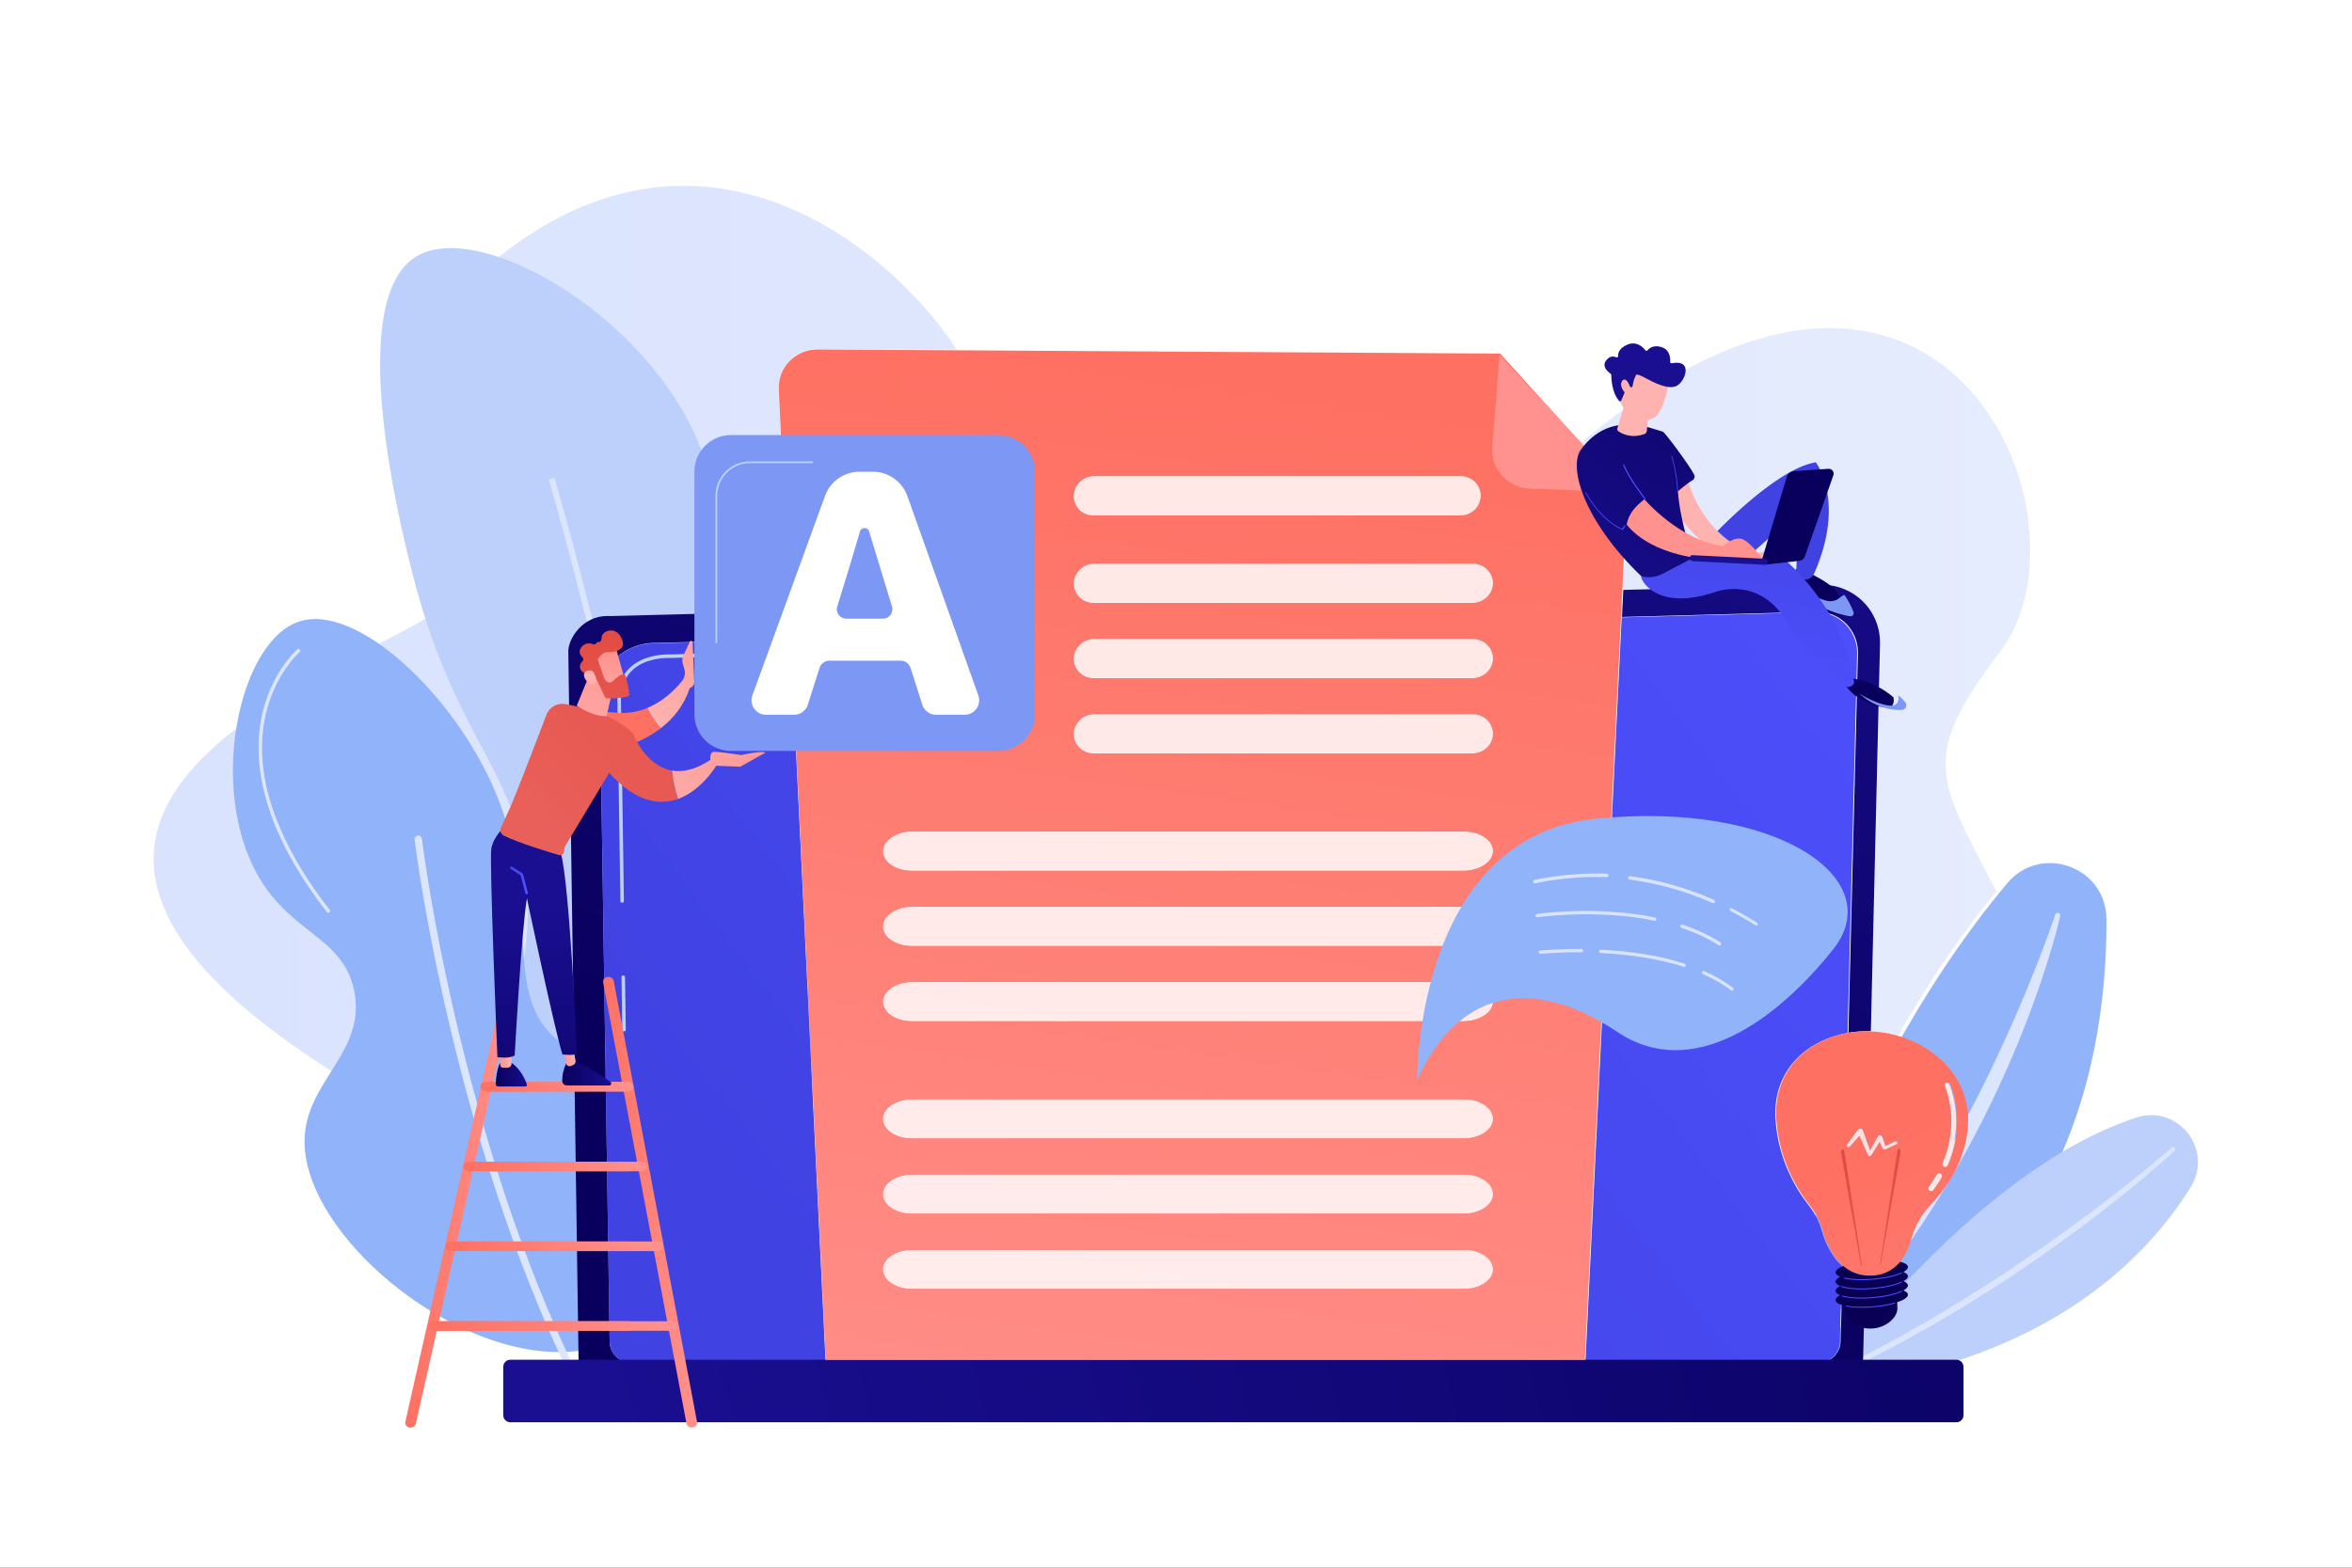 <svg xmlns="http://www.w3.org/2000/svg" height="2200" width="3300"><rect width="100%" height="100%" fill="#333333" stroke="none"/><defs><clipPath id="a" clipPathUnits="userSpaceOnUse"><path d="M9362.78 1602.2c-410.75 0-780.28 111.8-1165.65 315.2h2484.07c-507.6-215.8-931.28-315.2-1318.42-315.2m-3278.34 1842c-660.91 507.9-1461.06 1096.6-2488.99 1734.3-4511.591 2798.89-31.53 4209.72 1050.23 4933.1 1081.74 723.4-1006.32 2380.5 555.71 3671.4 698.49 577.3 1382.57 801.9 2014.2 801.9 1294.07 0 2366.79-944 2884.11-1733.7l-1470 9h-2.6c-235.53 0-423.4-197.1-411.72-432.7l113.21-2337.9-1891.14-49c-10.31.7-20.4 1.1-30.37 1.1-267.32 0-412.76-245.58-412.76-373.58l90.12-6223.92M20025.6 5611c-78.6 23.1-159.6 38.3-240.6 45.1-16.2 1.4-32.4 2.4-48.7 3l96.7 4089.17c3.9 166.61-60.7 327.53-178.8 445.23-114.3 114-269.2 177.8-430.3 177.8-5.2 0-10.5-.1-15.8-.2l-2086.3-54 49.6 1019.9-487.9 539.1c37.2 29.5 74.5 59.5 112 90.1 985.4 804.2 1827.4 1117.2 2512.6 1117.2 1889.2 0 2585.2-2381.4 1796-3418.11C20239 8529 20457.6 8324.62 21066.4 7137c-396-482.17-741.7-1003.3-1040.8-1526"/></clipPath><clipPath id="c" clipPathUnits="userSpaceOnUse"><path d="M19411.9 1917.4H6344.7c-132.9 0-241.64 108.6-241.64 241.4l-18.62 1285.4-90.12 6223.92c0 128 145.44 373.58 412.76 373.58 9.97 0 20.06-.4 30.37-1.1l1891.14 49 14.28-294.97-1424.5-38.22c-6.03.24-12.14.36-18.37.36-219.25 0-559.64-150.44-571.39-549.33l102.6-6817.04c0-125.7 102.87-228.6 228.61-228.6H19186.3c125.8 0 228.7 102.9 228.7 228.6l20 798.9c63.3-55.6 142.2-95.8 240.4-105.8l-5.1-213.2-16.8-711.5c0-6.6-.2-13.2-.8-19.7-10.1-123.7-114.6-221.7-240.8-221.7m84.6 3725.8l100.5 4003.63c2.9 117.16-42.7 230.42-125.7 313.18-80.3 80.09-188.9 124.89-301.9 124.89-3.8 0-7.7 0-11.5-.1l-2050.1-55 14 287.3 2086.3 54c5.3.1 10.6.2 15.8.2 161.1 0 316-63.8 430.3-177.8 118.1-117.7 182.7-278.62 178.8-445.23l-96.7-4089.17c-15 .6-30 .9-45 .9-65.2 0-130.5-5.6-194.8-16.8"/></clipPath><clipPath id="e" clipPathUnits="userSpaceOnUse"><path d="M19186.3 2161.8H6659.82c-125.74 0-228.61 102.9-228.61 228.6l-102.6 6817.04c11.75 398.89 352.14 549.33 571.39 549.33 6.23 0 12.34-.12 18.37-.36l1424.5 38.22 368.05-7600.73h8015.48l381.4 7835.9 2050.1 55c3.8.1 7.7.1 11.5.1 113 0 221.6-44.8 301.9-124.89 83-82.76 128.6-196.02 125.7-313.18l-100.5-4003.63c-419.1-73.1-790.8-382.6-760.9-904.5 25.3-440.2 230.6-762.7 356.4-921.3 58.8-74 102.4-159 128-249.9 32.3-114.3 95.8-273.5 215-378.2l-20-798.9c0-125.7-102.9-228.6-228.7-228.6"/></clipPath><clipPath id="g" clipPathUnits="userSpaceOnUse"><path d="M20638.5 1534.1H5382.95c-41.27 0-75.04 33.8-75.04 75v509.7c0 41.3 33.77 75.1 75.04 75.1H20638.5c41.3 0 75.1-33.8 75.1-75.1v-509.7c0-41.2-33.8-75-75.1-75z"/></clipPath><clipPath id="i" clipPathUnits="userSpaceOnUse"><path d="M16726.4 2193.9H8710.92l-368.05 7600.73-14.28 294.97-113.21 2337.9c-11.68 235.6 176.19 432.7 411.72 432.7h2.6l1470-9 5732.9-35.1 850.9-940 487.9-539.1-49.6-1019.9-14-287.3-381.4-7835.9M9625.13 3351.4c-168.3 0-304.74-90.9-304.74-203.1 0-112.3 136.44-203.2 304.74-203.2h5817.67c168.3 0 304.7 90.9 304.7 203.2 0 112.2-136.4 203.1-304.7 203.1H9625.13m0 794.2c-168.3 0-304.74-91-304.74-203.2 0-112.2 136.44-203.1 304.74-203.1h5817.67c168.3 0 304.7 90.9 304.7 203.1 0 112.2-136.4 203.2-304.7 203.2H9625.13m0 794.1c-168.3 0-304.74-90.9-304.74-203.1 0-112.2 136.44-203.2 304.74-203.2h5817.67c168.3 0 304.7 91 304.7 203.2 0 112.2-136.4 203.1-304.7 203.1H9625.13m0 1237.4c-168.3 0-304.74-90.9-304.74-203.1 0-112.2 136.44-203.2 304.74-203.2h5817.67c168.3 0 304.7 91 304.7 203.2 0 112.2-136.4 203.1-304.7 203.1H9625.13m0 794.2c-168.3 0-304.74-90.96-304.74-203.16s136.44-203.16 304.74-203.16h5817.67c168.3 0 304.7 90.96 304.7 203.16s-136.4 203.16-304.7 203.16H9625.13m0 794.15c-168.3 0-304.74-90.94-304.74-203.15 0-112.2 136.44-203.16 304.74-203.16h5817.67c168.3 0 304.7 90.96 304.7 203.16 0 112.21-136.4 203.15-304.7 203.15H9625.13m1917.67 1237.41c-115.6 0-209.3-90.95-209.3-203.15 0-112.21 93.7-203.16 209.3-203.16h3995.4c115.6 0 209.3 90.95 209.3 203.16 0 112.2-93.7 203.15-209.3 203.15h-3995.4m0 794.16c-115.6 0-209.3-90.95-209.3-203.15 0-112.21 93.7-203.16 209.3-203.16h3995.4c115.6 0 209.3 90.95 209.3 203.16 0 112.2-93.7 203.15-209.3 203.15h-3995.4m0 794.18c-115.6 0-209.3-91-209.3-203.2 0-112.2 93.7-203.1 209.3-203.1h3995.4c115.6 0 209.3 90.9 209.3 203.1 0 112.2-93.7 203.2-209.3 203.2h-3995.4m-6.2 923.4c-112.2 0-203.1-90.9-203.1-203.1 0-112.2 90.9-203.2 203.1-203.2h3878.5c112.2 0 203.1 91 203.1 203.2 0 112.2-90.9 203.1-203.1 203.1h-3878.5"/></clipPath><clipPath id="k" clipPathUnits="userSpaceOnUse"><path d="M16132.1 11380.9c-234.6 8.2-415 210.5-396.5 444.5l77.2 977.2 1360.1-1459.6z"/></clipPath><clipPath id="m" clipPathUnits="userSpaceOnUse"><path d="M15415.1 11108.3h-3878.5c-112.2 0-203.1 91-203.1 203.2 0 112.2 90.9 203.1 203.1 203.1h3878.5c112.2 0 203.1-90.9 203.1-203.1 0-112.2-90.9-203.2-203.1-203.2"/></clipPath><clipPath id="n" clipPathUnits="userSpaceOnUse"><path d="M11333.5 11108.3h4284.7v406.316h-4284.7z"/></clipPath><clipPath id="p" clipPathUnits="userSpaceOnUse"><path d="M15538.2 10184.9h-3995.4c-115.6 0-209.3 90.9-209.3 203.1 0 112.2 93.7 203.2 209.3 203.2h3995.4c115.6 0 209.3-91 209.3-203.2 0-112.2-93.7-203.1-209.3-203.1"/></clipPath><clipPath id="r" clipPathUnits="userSpaceOnUse"><path d="M15538.2 9390.71h-3995.4c-115.6 0-209.3 90.95-209.3 203.16 0 112.2 93.7 203.15 209.3 203.15h3995.4c115.6 0 209.3-90.95 209.3-203.15 0-112.21-93.7-203.16-209.3-203.16"/></clipPath><clipPath id="t" clipPathUnits="userSpaceOnUse"><path d="M15538.2 8596.55h-3995.4c-115.6 0-209.3 90.95-209.3 203.16 0 112.2 93.7 203.15 209.3 203.15h3995.4c115.6 0 209.3-90.95 209.3-203.15 0-112.21-93.7-203.16-209.3-203.16"/></clipPath><clipPath id="v" clipPathUnits="userSpaceOnUse"><path d="M15442.8 7359.14H9625.13c-168.3 0-304.74 90.96-304.74 203.16 0 112.21 136.44 203.15 304.74 203.15h5817.67c168.3 0 304.7-90.94 304.7-203.15 0-112.2-136.4-203.16-304.7-203.16"/></clipPath><clipPath id="x" clipPathUnits="userSpaceOnUse"><path d="M15442.8 6564.98H9625.13c-168.3 0-304.74 90.96-304.74 203.16s136.44 203.16 304.74 203.16h5817.67c168.3 0 304.7-90.96 304.7-203.16s-136.4-203.16-304.7-203.16"/></clipPath><clipPath id="z" clipPathUnits="userSpaceOnUse"><path d="M15442.8 5770.8H9625.13c-168.3 0-304.74 91-304.74 203.2 0 112.2 136.44 203.1 304.74 203.1h5817.67c168.3 0 304.7-90.9 304.7-203.1 0-112.2-136.4-203.2-304.7-203.2"/></clipPath><clipPath id="B" clipPathUnits="userSpaceOnUse"><path d="M15442.8 4533.4H9625.13c-168.3 0-304.74 91-304.74 203.2 0 112.2 136.44 203.1 304.74 203.1h5817.67c168.3 0 304.7-90.9 304.7-203.1 0-112.2-136.4-203.2-304.7-203.2"/></clipPath><clipPath id="D" clipPathUnits="userSpaceOnUse"><path d="M15442.8 3739.3H9625.13c-168.3 0-304.74 90.9-304.74 203.1 0 112.2 136.44 203.2 304.74 203.2h5817.67c168.3 0 304.7-91 304.7-203.2 0-112.2-136.4-203.1-304.7-203.1"/></clipPath><clipPath id="F" clipPathUnits="userSpaceOnUse"><path d="M15442.8 2945.1H9625.13c-168.3 0-304.74 90.9-304.74 203.2 0 112.2 136.44 203.1 304.74 203.1h5817.67c168.3 0 304.7-90.9 304.7-203.1 0-112.3-136.4-203.2-304.7-203.2"/></clipPath><clipPath id="H" clipPathUnits="userSpaceOnUse"><path d="M7297.8 1477.8c-27.09 0-51.01 17.5-55.67 42.1l-879.32 4654.7c-5.19 27.5 15.55 53.5 46.34 58.2 30.79 4.6 59.95-13.9 65.15-41.4l879.31-4654.7c5.19-27.5-15.55-53.5-46.33-58.2-3.18-.5-6.36-.7-9.48-.7z"/></clipPath><clipPath id="J" clipPathUnits="userSpaceOnUse"><path d="M4331.32 1477.8c-3.7 0-7.46.3-11.23 1-30.6 5.5-50.41 32.2-44.24 59.5l1036.56 4594.1c6.17 27.3 35.93 45.2 66.59 39.5 30.6-5.5 50.41-32.1 44.24-59.4L4386.68 1518.3c-5.41-23.9-28.99-40.5-55.36-40.5z"/></clipPath><clipPath id="L" clipPathUnits="userSpaceOnUse"><path d="M6626.86 5024.3H5124.21c-31.21 0-56.52 22.6-56.52 50.5s25.31 50.5 56.52 50.5h1502.65c31.21 0 56.52-22.6 56.52-50.5s-25.31-50.5-56.52-50.5z"/></clipPath><clipPath id="N" clipPathUnits="userSpaceOnUse"><path d="M6599.61 5024.3H5151.5c-30.09 0-54.48 22.6-54.48 50.5s24.39 50.5 54.48 50.5h1448.11c30.09 0 54.48-22.6 54.48-50.5s-24.39-50.5-54.48-50.5z"/></clipPath><clipPath id="P" clipPathUnits="userSpaceOnUse"><path d="M6626.86 4182.7H5124.21c-31.21 0-56.52 22.6-56.52 50.5s25.31 50.5 56.52 50.5h1502.65c31.21 0 56.52-22.6 56.52-50.5s-25.31-50.5-56.52-50.5z"/></clipPath><clipPath id="R" clipPathUnits="userSpaceOnUse"><path d="M6763.3 4182.7H4941.55c-31.22 0-56.53 22.6-56.53 50.5s25.31 50.5 56.53 50.5H6763.3c31.21 0 56.52-22.6 56.52-50.5s-25.31-50.5-56.52-50.5z"/></clipPath><clipPath id="T" clipPathUnits="userSpaceOnUse"><path d="M6626.86 3341H5124.21c-31.21 0-56.52 22.6-56.52 50.5s25.31 50.5 56.52 50.5h1502.65c31.21 0 56.52-22.6 56.52-50.5s-25.31-50.5-56.52-50.5z"/></clipPath><clipPath id="V" clipPathUnits="userSpaceOnUse"><path d="M6937.3 3341H4756.68c-31.22 0-56.53 22.6-56.53 50.5s25.31 50.5 56.53 50.5H6937.3c31.22 0 56.53-22.6 56.53-50.5s-25.31-50.5-56.53-50.5z"/></clipPath><clipPath id="X" clipPathUnits="userSpaceOnUse"><path d="M6626.86 2499.4H4581.38c-31.22 0-56.53 22.6-56.53 50.5s25.31 50.5 56.53 50.5h2045.48c31.21 0 56.52-22.6 56.52-50.5s-25.31-50.5-56.52-50.5z"/></clipPath><clipPath id="Z" clipPathUnits="userSpaceOnUse"><path d="M7078.05 2499.4H4581.38c-31.22 0-56.53 22.6-56.53 50.5s25.31 50.5 56.53 50.5h2496.67c31.22 0 56.53-22.6 56.53-50.5s-25.31-50.5-56.53-50.5z"/></clipPath><clipPath id="ab" clipPathUnits="userSpaceOnUse"><path d="M5275 5324.9s-36.67-57.8-45.89-219.7c-.86-15.1 11.09-27.9 26.19-27.9h286.8c11.54 0 19.78 11.3 16.09 22.2-16.81 49.8-67.63 171.1-181.01 240.4z"/></clipPath><clipPath id="ad" clipPathUnits="userSpaceOnUse"><path d="M5262.54 5434.5l16.22-136c1.41-11.7 10.6-21.1 22.34-22.5 15.69-1.8 38.49-3.1 60.65.6 20.14 3.3 34.64 21.3 34.64 41.7v131.3z"/></clipPath><clipPath id="af" clipPathUnits="userSpaceOnUse"><path d="M5984.61 5339.9s-54.89-85.4-53.72-202.5c.28-27.6 23.38-49.5 50.97-49.5h445.44c20.85 0 29.32 26.7 12.26 38.7-84.3 59.2-249.97 169.8-369.79 213.3z"/></clipPath><clipPath id="ah" clipPathUnits="userSpaceOnUse"><path d="M5938.75 5486.8l34.59-168c3.87-18.8 22.26-31.5 40.98-27.3 11.38 2.6 24.81 7.4 39.16 16.4 13.63 8.5 20.54 24.7 17.76 40.6l-35.79 203.5z"/></clipPath><clipPath id="aj" clipPathUnits="userSpaceOnUse"><path d="M5326.1 7822.39s-120.31-106.07-142.95-233.68C5160.51 7461.1 5247.3 5387 5247.3 5387s120.3-20 182.31 17.6c0 0 73.56 1346.04 129.47 1657.09 0 0 293.21-1394.39 374.45-1646.29 0 0 115.89-14.1 153.27 7.9 0 0-76.8 1807.52-173.31 2128.86z"/></clipPath><clipPath id="al" clipPathUnits="userSpaceOnUse"><path d="M5555.58 7104.65c-6.16 0-11.78 4.13-13.4 10.36l-49.74 190.8-105.84 67.88c-6.44 4.13-8.32 12.71-4.19 19.14 4.13 6.42 12.73 8.31 19.14 4.17l110.4-70.81c2.93-1.87 5.05-4.78 5.93-8.15l51.1-196.04c1.93-7.41-2.51-14.97-9.91-16.89-1.16-.32-2.34-.46-3.49-.46z"/></clipPath><clipPath id="an" clipPathUnits="userSpaceOnUse"><path d="M6513.33 9020.84c-506.46 42.05-638.83-62.76-638.83-62.76l243.39-384.23s497.64 9.83 854.21 284.66c-66.73 71.87-113.08 151.29-142.8 213.14-91.95-38.21-197.84-60.61-315.97-50.81z"/></clipPath><clipPath id="ap" clipPathUnits="userSpaceOnUse"><path d="M7306.43 9764.24c-.69 16.23-22.68 20.65-29.58 5.94l-64.62-137.9a143.657 143.657 0 01-11.47-85.48l22.67-80.26c6.78-39.14-3.44-79.25-28.25-110.27-59.38-74.23-185.85-209.81-365.88-284.62 29.72-61.85 76.07-141.27 142.8-213.14 130.84 100.84 242.71 237.31 304.01 422.13 29.36 9.02 48.99 36.67 47.82 67.37z"/></clipPath><clipPath id="ar" clipPathUnits="userSpaceOnUse"><path d="M6680.03 8798.08c-178.29 192.11-517.89 278.91-714.51 314.56-86.14 15.62-171.05-32.31-201.57-114.36-88.49-237.86-329.14-856.68-375.78-963.03-38.26-87.25-78.22-172.47-103.61-225.75-15.17-31.82-1.92-69.91 29.84-85.22 165.43-79.74 463.1-169.95 583.77-205.14 26.55-7.74 52.98 12.19 52.98 39.83 0 23.45 6.37 46.47 18.43 66.58l457.04 761.6c284.86-315.85 534.33-344.74 725.97-275.6-32.22 99.58-53.31 199.36-63.42 299.32-283.12 48.5-409.14 387.21-409.14 387.21z"/></clipPath><clipPath id="at" clipPathUnits="userSpaceOnUse"><path d="M7557.11 8463.87l-51.09 68.13c-165.41-113.6-303.67-140.53-416.85-121.13 10.11-99.96 31.2-199.74 63.42-299.32 252.46 91.08 404.52 352.32 404.52 352.32z"/></clipPath><clipPath id="av" clipPathUnits="userSpaceOnUse"><path d="M7521.08 8462.64l287.85-11.22 265.02 148.02c-38.04 23.85-253.16-24.89-253.16-24.89s-224.89 34-285.76 34.09c-50.55.06-43.33-72.63-39.42-97.27.79-5.02 1.45-8.05 1.45-8.05z"/></clipPath><clipPath id="ax" clipPathUnits="userSpaceOnUse"><path d="M6235.97 9465.47l-151.88-370.6s174.5-120.79 314.9-109.29l75.8 333.24z"/></clipPath><clipPath id="az" clipPathUnits="userSpaceOnUse"><path d="M6492.51 9718.12c3.48-4.93 109.87-389.28 109.87-389.28l-220.75-56.09-154.96 349.32s207.61 178.55 265.84 96.05z"/></clipPath><clipPath id="aB" clipPathUnits="userSpaceOnUse"><path d="M6309.79 9568.99l67.18-190.27c.86-2.44 2.01-4.7 3.5-6.81 9.12-12.95 43.75-55.22 84.83-17.14 37.27 34.54 71.8 65.5 103.69 71.13 14.32 2.52 28.19-6.22 32.06-20.23 9.66-34.92 29.97-114.02 37.12-185.44 1.46-14.49-8.55-27.59-22.86-30.3-43.11-8.19-134.53-22.92-210.85-17.54-10.34.73-19.44 6.94-23.75 16.36-21.03 45.96-85.48 185.4-109.44 221.48-22.5 33.87-77.64 32.91-100.77 30.87-7.58-.68-15.04 1.77-20.76 6.79-20.23 17.73-58.74 63.01-4.58 117.22 11.34 11.34 11.04 29.64-.65 40.63-23.26 21.87-48.14 60.66-9.38 108.77 39.39 48.9 91.39 41.12 123.25 29.49 12.88-4.7 26.94.75 33.94 12.54 3.98 6.71 10.94 11.79 23 10.75 16.25-1.39 29.91 12.17 29.62 28.47-.56 31.33 10.65 70.91 65 87.82 96.43 30.02 156.56-63.15 162.52-132.66 5.96-69.52-100.44-96.12-163.01-91.43-47.57 3.57-82.89-43.58-97.09-66.39-4.5-7.23-5.4-16.08-2.57-24.11z"/></clipPath><clipPath id="aD" clipPathUnits="userSpaceOnUse"><path d="M6296.42 9341.2s-15.58 120.68-65.79 126.6c-50.2 5.91-99.06-35.35-49.15-103.09 62.08-84.26 114.94-23.51 114.94-23.51z"/></clipPath><clipPath id="aF" clipPathUnits="userSpaceOnUse"><path d="M18984.7 10548.2s-108.4-5.7-121.7-228.7c0 0 251.3-225.3 590.8-278.9 25.5-4.1-35.6 173.9-44.8 198-43.7 114.8-181.4 188.7-424.3 309.6z"/></clipPath><clipPath id="aH" clipPathUnits="userSpaceOnUse"><path d="M17764 10810.4h228.8s702 775.3 1162.4 853.5c0 0 320.5-409.1-17.1-1173.5-27.1-61.5-103.1-88.8-159.7-52.7-17 10.9-29.2 25.4-36.5 43.6l27.1 652.6s-598.8-523.7-702.9-624.8c-104.1-101-633.1-39.4-502.1 301.3z"/></clipPath><clipPath id="aJ" clipPathUnits="userSpaceOnUse"><path d="M19975.3 9182.61c-95.9 83.99-248.6 178.23-469 205.25l-74.6-45.6s47.5-70.13 134.4-144.21c79.8-46.36 203.1-109.16 305.3-122.77 99.3-13.23 114 46.8 103.9 107.33z"/></clipPath><clipPath id="aL" clipPathUnits="userSpaceOnUse"><path d="M17772.4 10644.9l1071.1-11.6s611.6-506.1 722.6-1277.73c0 0 18.4-56.76-92.2-66.47 0 0-369.8 241.53-610.9 668.56-295.6 523.64-771.3 336.64-771.3 336.64-577-196.6-774.6 95.4-779.4 164.5z"/></clipPath><clipPath id="aN" clipPathUnits="userSpaceOnUse"><path d="M17797.7 11507.7s115.3-577.9 680.3-806.4l200.9 23.6 47.4-75.6-471.3-15s-403 159.6-616.5 594.5c-7 14.3-124.6 257.1 159.2 278.9z"/></clipPath><clipPath id="aP" clipPathUnits="userSpaceOnUse"><path d="M17859.5 10654.3s-131.1 356.5-159.3 702.8c0 0 95.9 82.4 155.9 118 19.4 11.5 26.7 35.9 16.9 56.2-44.1 91.3-310.6 449.9-330.6 454.9-108.6 27-553.7 238.7-867.2-190.1-134.5-184.1 26.7-750.6 637.1-1337.3l20.3-3.9c68.4-13.1 139.3-2.7 201 29.5z"/></clipPath><clipPath id="aR" clipPathUnits="userSpaceOnUse"><path d="M17354.3 11279s364.2-431.4 830-494.4c0 0 120.4 109.7 209.9 70.5 89.5-39.1 212.2-212.1 212.2-212.1h-598s-565.5 19.9-848 362.8c22.7 120 90.8 191.7 193.9 273.2z"/></clipPath><clipPath id="aT" clipPathUnits="userSpaceOnUse"><path d="M17141.7 12288.7l-79.7-265.9c-3.6-12.1.9-25.3 11.4-32.5 38.4-26.3 138.7-78.6 276.2-27.8 15.8 5.8 26.6 20.5 27.9 37.3l18.9 231.6z"/></clipPath><clipPath id="aV" clipPathUnits="userSpaceOnUse"><path d="M17608.5 12504s-39.2-275.6-145.1-360.3c-105.8-84.8-312.1-21-381.7 186.8l138.8 355.2z"/></clipPath><clipPath id="aX" clipPathUnits="userSpaceOnUse"><path d="M17204.8 12455.8c8.1-2.6 16.5 2.6 17.8 11 3.8 25.4 13.3 75.7 32.6 110 0 0-10.1 36.2 91.4-18.4s253.9-134.9 343.6-87.1c87.5 46.6 176.1 281-55.1 237.6-8.8-1.7-16.9 5.3-16.2 14.3 2.8 38.5-1 127.1-90.8 155.6-83.9 26.6-129.9-11.3-148.9-34.2-5.6-6.7-15.9-6.6-21.2.3-25.2 32.9-93.5 102.8-194.1 58.5-82.9-36.5-95.8-87.6-94.4-119.4.4-10.3-10-17.3-19.4-13-25.4 11.7-66.2 17.8-105.3-31.2-54-67.7 23.2-126.4 46.4-141.9 3.8-2.5 6.1-6.6 6.2-11.2.2-35.2 5.7-188.9 82.7-275.5 6.6-7.5 19-5.3 22.9 3.9l59.2 141.3c2.8 6.5 10.1 9.9 16.9 7.7z"/></clipPath><clipPath id="aZ" clipPathUnits="userSpaceOnUse"><path d="M17206.1 12427.2s-36.2 147.4-91.2 99.5c-55-47.8 14.3-153.2 77.3-173.3z"/></clipPath><clipPath id="bb" clipPathUnits="userSpaceOnUse"><path d="M18576.3 10609.6l268.5 895.4c11 36.5 43.4 62.4 81.5 65.1l362.5 24.8c36.8 2.5 64.2-33.5 52-68.4l-300.2-855.1c-9.6-27.6-34.4-47-63.4-50l-357-39.6z"/></clipPath><clipPath id="bd" clipPathUnits="userSpaceOnUse"><path d="M18620.2 10581.8h-1.8l-760.6 38.5c-18.8.9-33.3 17-32.4 35.8 1 18.8 17.1 33.5 35.8 32.3l760.7-38.5c18.8-.9 33.3-16.9 32.3-35.7-.9-18.3-16-32.4-34-32.4z"/></clipPath><clipPath id="bf" clipPathUnits="userSpaceOnUse"><path d="M17700.2 11350.3c-3.8 0-6.8 3-6.8 6.8.5 158.8-60.8 369.7-61.4 371.8-1.1 3.6 1 7.4 4.6 8.4 3.7 1.1 7.4-1 8.5-4.6.6-2.1 62.4-214.8 61.9-375.7 0-3.7-3-6.7-6.8-6.7z"/></clipPath><clipPath id="bh" clipPathUnits="userSpaceOnUse"><path d="M17354.3 11272.2c-2.1 0-4 .9-5.4 2.6-1.7 2.1-168.1 213.6-225.3 358.7-1.4 3.5.3 7.5 3.8 8.8 3.5 1.5 7.5-.3 8.8-3.8 56.6-143.2 221.7-353.2 223.4-355.3 2.3-3 1.8-7.3-1.1-9.6-1.3-1-2.8-1.4-4.2-1.4z"/></clipPath><clipPath id="bj" clipPathUnits="userSpaceOnUse"><path d="M17120.4 10948.6l-5.1 2.2c-240.9 103.1-389.7 390.8-391.2 393.6-1.7 3.4-.3 7.5 3 9.2 3.4 1.7 7.5.4 9.2-2.9 1.4-2.9 146-282.2 379.4-385.2l24.4 34.5c2.2 3.1 6.5 3.8 9.5 1.7 3.1-2.2 3.8-6.5 1.6-9.5z"/></clipPath><clipPath id="bl" clipPathUnits="userSpaceOnUse"><path d="M18524.6 6771.84c-3.4 0-6.8.91-9.8 2.85-86.6 54.52-175.7 105.45-264.9 151.4-9.1 4.66-12.7 15.8-8 24.88 4.7 9.05 15.8 12.66 24.9 7.96 90.2-46.43 180.2-97.9 267.7-153 8.6-5.43 11.2-16.84 5.8-25.47-3.6-5.58-9.6-8.62-15.7-8.62z"/></clipPath><clipPath id="bn" clipPathUnits="userSpaceOnUse"><path d="M18075 7011.66c-2.5 0-5 .51-7.5 1.57-282 124.53-576.7 207.78-875.7 247.39-10.1 1.34-17.2 10.63-15.9 20.75 1.3 10.09 10.7 17.16 20.7 15.87 302.6-40.07 600.6-124.27 885.8-250.21 9.4-4.13 13.6-15.03 9.5-24.37-3.1-6.89-9.8-11-16.9-11z"/></clipPath><clipPath id="bp" clipPathUnits="userSpaceOnUse"><path d="M16190.9 7220.01c-8.3 0-15.8 5.62-17.9 14.03-2.4 9.91 3.6 19.92 13.5 22.37 3.3.83 337.6 82.24 764.7 67.11 10.2-.37 18.2-8.91 17.8-19.1-.3-10.19-8.6-18.88-19.1-17.8-421.6 14.72-751.2-65.25-754.5-66.06-1.5-.36-3-.55-4.5-.55z"/></clipPath><clipPath id="br" clipPathUnits="userSpaceOnUse"><path d="M18140.4 6564.44c-3.4 0-6.9.94-10 2.9-113.9 72.86-245.8 134.58-392 183.52-9.6 3.23-14.9 13.71-11.6 23.38 3.2 9.65 13.6 14.87 23.4 11.65 149-49.89 283.7-112.95 400.1-187.41 8.6-5.51 11.1-16.93 5.6-25.53-3.5-5.5-9.4-8.51-15.5-8.51z"/></clipPath><clipPath id="bt" clipPathUnits="userSpaceOnUse"><path d="M17458.8 6826.12c-1.3 0-2.5.13-3.8.38-612.2 126.47-1228.1 37.41-1234.2 36.49-10.1-1.3-19.5 5.47-21 15.55-1.5 10.09 5.4 19.5 15.5 20.99 6.2.92 628.6 90.92 1247.2-36.84 10-2.08 16.4-11.84 14.3-21.83-1.8-8.73-9.5-14.74-18-14.74z"/></clipPath><clipPath id="bv" clipPathUnits="userSpaceOnUse"><path d="M18273.5 6087.8c-3.8 0-7.7 1.3-11 3.7-85.3 64.1-184.7 121.5-295.4 170.6-9.3 4.1-13.5 15-9.4 24.4 4.1 9.3 15 13.5 24.4 9.3 113.3-50.2 215.1-109 302.5-174.7 8.2-6.1 9.9-17.7 3.7-25.9-3.6-4.8-9.1-7.4-14.8-7.4z"/></clipPath><clipPath id="bx" clipPathUnits="userSpaceOnUse"><path d="M17768.4 6338.7c-1.9 0-3.8.3-5.7.9-249.1 80.3-543.3 129.4-874.3 145.9-10.2.5-18.1 9.2-17.6 19.35.6 10.17 9.4 17.91 19.4 17.53 334.3-16.65 631.6-66.28 883.8-147.58 9.8-3.2 15.1-13.6 12-23.3-2.6-7.8-9.8-12.8-17.6-12.8z"/></clipPath><clipPath id="bz" clipPathUnits="userSpaceOnUse"><path d="M16244.6 6474.3c-9.3 0-17.3 7-18.3 16.5a18.384 18.384 0 0016.4 20.3c1.8.19 181.8 19.04 439.8 17.14 10.2-.07 18.4-8.41 18.3-18.61-.1-10.13-8.3-18.33-18.5-18.33h-.1c-256 1.7-433.8-16.7-435.6-16.9z"/></clipPath><clipPath id="bB" clipPathUnits="userSpaceOnUse"><path d="M20127.4 3077.1c-1.3 16.8-18.5 31.3-47.4 42.9 31.5 17.4 48.9 36 47.4 54.3-4.4 55.2-179.4 86.2-390.8 69.1-211.4-17-379.1-75.6-374.7-130.9 1.4-16.7 18.5-31.2 47.5-42.9-31.5-17.3-49-35.9-47.5-54.2 1.4-16.7 18.5-31.3 47.5-42.9-31.5-17.4-49-36-47.5-54.2 1.4-16.8 18.5-31.3 47.5-42.9-31.5-17.4-49-36-47.5-54.3 2-24.4 37.4-44.1 94.4-57-.7-18-.3-37.8 1.5-59.7 8.3-101.8 122.8-181.6 274.2-181.6 151.5 0 282.6 108.8 284.1 211 .3 25-.7 47-3 66.6 72.5 24.2 116.6 53.8 114.3 82.5-1.3 16.7-18.5 31.2-47.4 42.8 31.5 17.4 48.9 36 47.4 54.3-1.3 16.7-18.5 31.2-47.4 42.9 31.5 17.3 48.9 36 47.4 54.2z"/></clipPath><clipPath id="bD" clipPathUnits="userSpaceOnUse"><path d="M19638.8 2742.1c-62.8 0-120.2 4.7-167.7 13.8-2.8.5-4.5 3.1-4 5.9.5 2.8 3.2 4.6 5.9 4 74.3-14.2 173.5-17.3 279.3-8.8 86.6 7 167.6 21 234.3 40.4 2.7.8 5.5-.7 6.3-3.4.8-2.7-.8-5.6-3.5-6.3-67.3-19.7-149-33.8-236.3-40.8-39.3-3.2-77.7-4.8-114.3-4.8z"/></clipPath><clipPath id="bF" clipPathUnits="userSpaceOnUse"><path d="M19639.8 2839.4c-81.5 0-154.4 7.7-205.8 22.3-2.7.8-4.3 3.6-3.5 6.3.8 2.7 3.5 4.2 6.2 3.5 73.3-20.9 191.3-27.4 315.6-17.3 123 9.9 237.7 34.8 306.9 66.7 2.5 1.2 5.5.1 6.7-2.5 1.2-2.5.1-5.5-2.5-6.7-70.1-32.4-186.1-57.7-310.3-67.7-38.7-3.1-76.8-4.6-113.3-4.6z"/></clipPath><clipPath id="bH" clipPathUnits="userSpaceOnUse"><path d="M19638.8 2936.4c-88.1 0-165.1 9-217 26.2-2.7.8-4.1 3.7-3.2 6.4.8 2.6 3.7 4.1 6.4 3.2 72.2-23.8 194.5-31.6 327.3-20.9 123 9.9 237.7 34.9 306.9 66.7 2.5 1.2 5.5.1 6.7-2.4 1.2-2.6.1-5.6-2.5-6.8-70.2-32.3-186.2-57.6-310.3-67.6-39.3-3.2-77.7-4.8-114.3-4.8z"/></clipPath><clipPath id="bJ" clipPathUnits="userSpaceOnUse"><path d="M19639.5 3033.6c-69.9 0-133.4 5.7-182.8 16.7-2.8.6-4.5 3.3-3.9 6 .6 2.7 3.4 4.5 6.1 3.9 74.3-16.5 181.2-20.8 293.4-11.8 121.9 9.9 236 34.5 305.3 66.1 2.5 1.1 5.6 0 6.7-2.5 1.2-2.6.1-5.6-2.5-6.8-70.3-32-185.7-57-308.7-66.9-38.8-3.1-77.1-4.7-113.6-4.7z"/></clipPath><clipPath id="bL" clipPathUnits="userSpaceOnUse"><path d="M19723.4 3081.2c-16.5 0-32.5.8-48 2.3-98.2 10-177.1 50.2-240.4 105.8-119.2 104.7-182.7 263.9-215 378.2-25.6 90.9-69.2 175.9-128 249.9-125.8 158.6-331.1 481.1-356.4 921.3-29.9 521.9 341.8 831.4 760.9 904.5 64.3 11.2 129.6 16.8 194.8 16.8 15 0 30-.3 45-.9 16.3-.6 32.5-1.6 48.7-3 81-6.8 162-22 240.6-45.1 359.9-105.6 671.2-376.3 727.9-763.3 10.1-68.6 12.1-140.9 5-216.6-6-63.5-17.1-124.3-32.1-182.3-71.8-277-233.9-489.9-360.2-621.9-3.9-4.1-7.7-8.1-11.5-12.2-62.4-68-112.7-145.7-149.8-229.7-16.9-38.4-31.1-78.2-42.4-118.9-39-140.9-123.9-311.4-308.3-366.7-32.1-9.6-67.4-15.8-105.9-17.6-8.4-.4-16.7-.6-24.9-.6m732.3 1078.4c-9.5 0-18.9-5-24-13.9-24.9-43.1-53.1-85.9-83.8-127.3-9.1-12.2-6.6-29.6 5.7-38.7 5-3.7 10.8-5.5 16.5-5.5 8.5 0 16.8 3.9 22.3 11.2 31.9 43.1 61.3 87.7 87.3 132.7 7.6 13.2 3.1 30.1-10.2 37.8-4.3 2.5-9.1 3.7-13.8 3.7m88.1 960.1c-3.9 0-7.8-.9-11.6-2.6-13.9-6.3-20-22.8-13.6-36.7 1.7-3.7 166-372.1-24.7-811.4-6.1-14.1.3-30.4 14.3-36.5 3.6-1.6 7.4-2.3 11.1-2.3 10.7 0 20.9 6.2 25.4 16.7 200.5 461.8 31.5 840.7 24.3 856.6-4.7 10.2-14.7 16.2-25.2 16.2m-928.1-561.5l92-205 .1-.2c1.4-3.3 4.2-6.1 8.1-7.9 2.7-1.3 5.6-1.9 8.4-1.9 6.3 0 12.4 2.9 15.6 8.1l88.9 142.5 33.4-72.1.3-.6.8-1.5c3.2-5.1 9.2-8 15.5-8 2.8 0 5.6.5 8.3 1.8l119.8 56c8.6 4 11.7 13.2 7.1 20.6-3.1 5.1-9.2 8-15.4 8-2.9 0-5.7-.6-8.4-1.8l-100.9-47.2-35.1 99.9c-1.8 5.2-6.1 9.8-12.2 12.3-3.3 1.4-6.7 2-10 2-8.7 0-17.1-4.3-21.1-11.5l-.1-.4-83.1-151.3-77 215.5-.1.3c-1.9 5.3-5.9 10-11.7 13.2-4.6 2.5-9.7 3.7-14.7 3.7-9.2 0-18.2-4-23.4-11.2l-116.1-159.8c-4.7-6.6-3.1-15.4 4.1-20.2 3.2-2.2 7-3.2 10.8-3.2 5.2 0 10.4 2 13.9 5.9l102.2 114"/></clipPath><clipPath id="bN" clipPathUnits="userSpaceOnUse"><path d="M19834 3209.5l181.3 1179.3c3.8 24.3 15.8 40.7 26.8 36.5 11.1-4.2 17-27.3 13.2-51.7l-.3-2.1-206.5-1168.3c-1.6-8.8-6-14.3-10-12.4-3.8 1.9-5.8 10.2-4.5 18.7z"/></clipPath><clipPath id="bP" clipPathUnits="userSpaceOnUse"><path d="M19645.8 3200.1l-181.3 1179.3c-3.7 24.4-15.7 40.7-26.8 36.5-11-4.1-16.9-27.3-13.2-51.6l.4-2.1 206.5-1168.4c1.5-8.8 6-14.3 9.9-12.4 3.9 1.9 5.8 10.2 4.5 18.7z"/></clipPath><clipPath id="bR" clipPathUnits="userSpaceOnUse"><path d="M19724.3 4343.2c-2.8 0-5.7.6-8.4 1.9-3.9 1.8-6.7 4.6-8.1 7.9l-.1.2-92 205-102.2-114c-3.5-3.9-8.7-5.9-13.9-5.9-3.8 0-7.6 1-10.8 3.2-7.2 4.8-8.8 13.6-4.1 20.2l116.1 159.8c5.2 7.2 14.2 11.2 23.4 11.2 5 0 10.1-1.2 14.7-3.7 5.8-3.2 9.8-7.9 11.7-13.2l.1-.3 77-215.5 83.1 151.3.1.4c4 7.2 12.4 11.5 21.1 11.5 3.3 0 6.7-.6 10-2 6.1-2.5 10.4-7.1 12.2-12.3l35.1-99.9 100.9 47.2c2.7 1.2 5.5 1.8 8.4 1.8 6.2 0 12.3-2.9 15.4-8 4.6-7.4 1.5-16.6-7.1-20.6l-119.8-56c-2.7-1.3-5.5-1.8-8.3-1.8-6.3 0-12.3 2.9-15.5 8l-.8 1.5-.3.6-33.4 72.1-88.9-142.5c-3.2-5.2-9.3-8.1-15.6-8.1"/></clipPath><clipPath id="bT" clipPathUnits="userSpaceOnUse"><path d="M20370.1 3974.2c-5.7 0-11.5 1.8-16.5 5.5-12.3 9.1-14.8 26.5-5.7 38.7 30.7 41.4 58.9 84.2 83.8 127.3 5.1 8.9 14.5 13.9 24 13.9 4.7 0 9.5-1.2 13.8-3.7 13.3-7.7 17.8-24.6 10.2-37.8-26-45-55.4-89.6-87.3-132.7-5.5-7.3-13.8-11.2-22.3-11.2"/></clipPath><clipPath id="bV" clipPathUnits="userSpaceOnUse"><path d="M20519.3 4230.2c-3.7 0-7.5.7-11.1 2.3-14 6.1-20.4 22.4-14.3 36.5 190.7 439.3 26.4 807.7 24.7 811.4-6.4 13.9-.3 30.4 13.6 36.7 3.8 1.7 7.7 2.6 11.6 2.6 10.5 0 20.5-6 25.2-16.2 7.2-15.9 176.2-394.8-24.3-856.6-4.5-10.5-14.7-16.7-25.4-16.7"/></clipPath><linearGradient id="b" spreadMethod="pad" gradientTransform="matrix(20137.6 0 0 -20137.6 1620.47 8093.55)" gradientUnits="userSpaceOnUse" y2="0" x2="1" y1="0" x1="0"><stop offset="0" stop-color="#dae3fe"/><stop offset="1" stop-color="#e9effd"/></linearGradient><linearGradient id="d" spreadMethod="pad" gradientTransform="scale(9759.4 -9759.4) rotate(-71.565 .421 -.958)" gradientUnits="userSpaceOnUse" y2="0" x2="1" y1="0" x1="0"><stop offset="0" stop-color="#09005d"/><stop offset="1" stop-color="#1a0f91"/></linearGradient><linearGradient id="f" spreadMethod="pad" gradientTransform="scale(13261.39 -13261.39) rotate(-36.999 .078 -.91)" gradientUnits="userSpaceOnUse" y2="0" x2="1" y1="0" x1="0"><stop offset="0" stop-color="#4042e2"/><stop offset="1" stop-color="#4f52ff"/></linearGradient><linearGradient id="h" spreadMethod="pad" gradientTransform="scale(-14132 14132) rotate(-13.671 .303 5.683)" gradientUnits="userSpaceOnUse" y2="0" x2="1" y1="0" x1="0"><stop offset="0" stop-color="#09005d"/><stop offset="1" stop-color="#1a0f91"/></linearGradient><linearGradient id="j" spreadMethod="pad" gradientTransform="scale(-12570.56 12570.56) rotate(-81.284 .026 1.082)" gradientUnits="userSpaceOnUse" y2="0" x2="1" y1="0" x1="0"><stop offset="0" stop-color="#fe7062"/><stop offset="1" stop-color="#ff928e"/></linearGradient><linearGradient id="l" spreadMethod="pad" gradientTransform="scale(-1556.02 1556.02) rotate(-52.836 2.745 15.023)" gradientUnits="userSpaceOnUse" y2="0" x2="1" y1="0" x1="0"><stop offset="0" stop-color="#fe7062"/><stop offset="1" stop-color="#ff928e"/></linearGradient><linearGradient id="o" spreadMethod="pad" gradientTransform="scale(-12570.56 12570.56) rotate(-81.284 .026 1.082)" gradientUnits="userSpaceOnUse" y2="0" x2="1" y1="0" x1="0"><stop offset="0" stop-color="#ffe8e6"/><stop offset="1" stop-color="#ffeded"/></linearGradient><linearGradient id="q" spreadMethod="pad" gradientTransform="scale(-12570.56 12570.56) rotate(-81.284 .026 1.082)" gradientUnits="userSpaceOnUse" y2="0" x2="1" y1="0" x1="0"><stop offset="0" stop-color="#ffe8e6"/><stop offset="1" stop-color="#ffeded"/></linearGradient><linearGradient id="s" spreadMethod="pad" gradientTransform="scale(-12570.56 12570.56) rotate(-81.284 .026 1.082)" gradientUnits="userSpaceOnUse" y2="0" x2="1" y1="0" x1="0"><stop offset="0" stop-color="#ffe8e6"/><stop offset="1" stop-color="#ffeded"/></linearGradient><linearGradient id="u" spreadMethod="pad" gradientTransform="scale(-12570.56 12570.56) rotate(-81.284 .026 1.082)" gradientUnits="userSpaceOnUse" y2="0" x2="1" y1="0" x1="0"><stop offset="0" stop-color="#ffe8e6"/><stop offset="1" stop-color="#ffeded"/></linearGradient><linearGradient id="w" spreadMethod="pad" gradientTransform="scale(-12570.56 12570.56) rotate(-81.284 .026 1.082)" gradientUnits="userSpaceOnUse" y2="0" x2="1" y1="0" x1="0"><stop offset="0" stop-color="#ffe8e6"/><stop offset="1" stop-color="#ffeded"/></linearGradient><linearGradient id="y" spreadMethod="pad" gradientTransform="scale(-12570.56 12570.56) rotate(-81.284 .026 1.082)" gradientUnits="userSpaceOnUse" y2="0" x2="1" y1="0" x1="0"><stop offset="0" stop-color="#ffe8e6"/><stop offset="1" stop-color="#ffeded"/></linearGradient><linearGradient id="A" spreadMethod="pad" gradientTransform="scale(-12570.56 12570.56) rotate(-81.284 .026 1.082)" gradientUnits="userSpaceOnUse" y2="0" x2="1" y1="0" x1="0"><stop offset="0" stop-color="#ffe8e6"/><stop offset="1" stop-color="#ffeded"/></linearGradient><linearGradient id="C" spreadMethod="pad" gradientTransform="scale(-12570.56 12570.56) rotate(-81.284 .026 1.082)" gradientUnits="userSpaceOnUse" y2="0" x2="1" y1="0" x1="0"><stop offset="0" stop-color="#ffe8e6"/><stop offset="1" stop-color="#ffeded"/></linearGradient><linearGradient id="E" spreadMethod="pad" gradientTransform="scale(-12570.56 12570.56) rotate(-81.284 .026 1.082)" gradientUnits="userSpaceOnUse" y2="0" x2="1" y1="0" x1="0"><stop offset="0" stop-color="#ffe8e6"/><stop offset="1" stop-color="#ffeded"/></linearGradient><linearGradient id="G" spreadMethod="pad" gradientTransform="scale(-12570.56 12570.56) rotate(-81.284 .026 1.082)" gradientUnits="userSpaceOnUse" y2="0" x2="1" y1="0" x1="0"><stop offset="0" stop-color="#ffe8e6"/><stop offset="1" stop-color="#ffeded"/></linearGradient><linearGradient id="I" spreadMethod="pad" gradientTransform="matrix(992.393 0 0 -992.393 6362.02 3855.7)" gradientUnits="userSpaceOnUse" y2="0" x2="1" y1="0" x1="0"><stop offset="0" stop-color="#fe7062"/><stop offset="1" stop-color="#ff928e"/></linearGradient><linearGradient id="K" spreadMethod="pad" gradientTransform="matrix(1149.65 0 0 -1149.65 4274.72 3825.4)" gradientUnits="userSpaceOnUse" y2="0" x2="1" y1="0" x1="0"><stop offset="0" stop-color="#fe7062"/><stop offset="1" stop-color="#ff928e"/></linearGradient><linearGradient id="M" spreadMethod="pad" gradientTransform="matrix(1615.7 0 0 -1615.7 5067.68 5074.8)" gradientUnits="userSpaceOnUse" y2="0" x2="1" y1="0" x1="0"><stop offset="0" stop-color="#fe7062"/><stop offset="1" stop-color="#ff928e"/></linearGradient><linearGradient id="O" spreadMethod="pad" gradientTransform="matrix(1557.07 0 0 -1557.07 5097.02 5074.8)" gradientUnits="userSpaceOnUse" y2="0" x2="1" y1="0" x1="0"><stop offset="0" stop-color="#fe7062"/><stop offset="1" stop-color="#ff928e"/></linearGradient><linearGradient id="Q" spreadMethod="pad" gradientTransform="matrix(1615.7 0 0 -1615.7 5067.68 4233.2)" gradientUnits="userSpaceOnUse" y2="0" x2="1" y1="0" x1="0"><stop offset="0" stop-color="#fe7062"/><stop offset="1" stop-color="#ff928e"/></linearGradient><linearGradient id="S" spreadMethod="pad" gradientTransform="matrix(1934.8 0 0 -1934.8 4885.02 4233.2)" gradientUnits="userSpaceOnUse" y2="0" x2="1" y1="0" x1="0"><stop offset="0" stop-color="#fe7062"/><stop offset="1" stop-color="#ff928e"/></linearGradient><linearGradient id="U" spreadMethod="pad" gradientTransform="matrix(1615.7 0 0 -1615.7 5067.68 3391.5)" gradientUnits="userSpaceOnUse" y2="0" x2="1" y1="0" x1="0"><stop offset="0" stop-color="#fe7062"/><stop offset="1" stop-color="#ff928e"/></linearGradient><linearGradient id="W" spreadMethod="pad" gradientTransform="matrix(2293.68 0 0 -2293.68 4700.15 3391.5)" gradientUnits="userSpaceOnUse" y2="0" x2="1" y1="0" x1="0"><stop offset="0" stop-color="#fe7062"/><stop offset="1" stop-color="#ff928e"/></linearGradient><linearGradient id="Y" spreadMethod="pad" gradientTransform="matrix(2158.54 0 0 -2158.54 4524.85 2549.9)" gradientUnits="userSpaceOnUse" y2="0" x2="1" y1="0" x1="0"><stop offset="0" stop-color="#fe7062"/><stop offset="1" stop-color="#ff928e"/></linearGradient><linearGradient id="aa" spreadMethod="pad" gradientTransform="matrix(2609.73 0 0 -2609.73 4524.85 2549.9)" gradientUnits="userSpaceOnUse" y2="0" x2="1" y1="0" x1="0"><stop offset="0" stop-color="#fe7062"/><stop offset="1" stop-color="#ff928e"/></linearGradient><linearGradient id="ac" spreadMethod="pad" gradientTransform="matrix(330.013 0 0 -330.013 5229.07 5208.6)" gradientUnits="userSpaceOnUse" y2="0" x2="1" y1="0" x1="0"><stop offset="0" stop-color="#09005d"/><stop offset="1" stop-color="#1a0f91"/></linearGradient><linearGradient id="ae" spreadMethod="pad" gradientTransform="matrix(133.841 0 0 -133.841 5262.54 5361.9)" gradientUnits="userSpaceOnUse" y2="0" x2="1" y1="0" x1="0"><stop offset="0" stop-color="#ff928e"/><stop offset="1" stop-color="#feb3b1"/></linearGradient><linearGradient id="ag" spreadMethod="pad" gradientTransform="matrix(517.802 0 0 -517.802 5930.88 5213.9)" gradientUnits="userSpaceOnUse" y2="0" x2="1" y1="0" x1="0"><stop offset="0" stop-color="#09005d"/><stop offset="1" stop-color="#1a0f91"/></linearGradient><linearGradient id="ai" spreadMethod="pad" gradientTransform="matrix(133.103 0 0 -133.103 5938.74 5421.4)" gradientUnits="userSpaceOnUse" y2="0" x2="1" y1="0" x1="0"><stop offset="0" stop-color="#ff928e"/><stop offset="1" stop-color="#feb3b1"/></linearGradient><linearGradient id="ak" spreadMethod="pad" gradientTransform="matrix(40 3420 3420 -40 5599.87 3619.2)" gradientUnits="userSpaceOnUse" y2="0" x2="1" y1="0" x1="0"><stop offset="0" stop-color="#09005d"/><stop offset="1" stop-color="#1a0f91"/></linearGradient><linearGradient id="am" spreadMethod="pad" gradientTransform="matrix(189.217 0 0 -189.217 5380.22 7251.93)" gradientUnits="userSpaceOnUse" y2="0" x2="1" y1="0" x1="0"><stop offset="0" stop-color="#4042e2"/><stop offset="1" stop-color="#4f52ff"/></linearGradient><linearGradient id="ao" spreadMethod="pad" gradientTransform="scale(992.884 -992.884) rotate(-76.803 -2.62 -8.812)" gradientUnits="userSpaceOnUse" y2="0" x2="1" y1="0" x1="0"><stop offset="0" stop-color="#fe7062"/><stop offset="1" stop-color="#ff928e"/></linearGradient><linearGradient id="aq" spreadMethod="pad" gradientTransform="scale(-1920.293 1920.293) rotate(-65.48 2.273 5.867)" gradientUnits="userSpaceOnUse" y2="0" x2="1" y1="0" x1="0"><stop offset="0" stop-color="#ff928e"/><stop offset="1" stop-color="#feb3b1"/></linearGradient><linearGradient id="as" spreadMethod="pad" gradientTransform="scale(-4640.07 4640.07) rotate(-43.781 1.979 3.594)" gradientUnits="userSpaceOnUse" y2="0" x2="1" y1="0" x1="0"><stop offset="0" stop-color="#e1473d"/><stop offset="1" stop-color="#e9605a"/></linearGradient><linearGradient id="au" spreadMethod="pad" gradientTransform="matrix(-1400 -1430 -1430 1400 8095.51 9209.71)" gradientUnits="userSpaceOnUse" y2="0" x2="1" y1="0" x1="0"><stop offset="0" stop-color="#ff928e"/><stop offset="1" stop-color="#feb3b1"/></linearGradient><linearGradient id="aw" spreadMethod="pad" gradientTransform="matrix(-1400 -1430 -1430 1400 8245.43 9062.93)" gradientUnits="userSpaceOnUse" y2="0" x2="1" y1="0" x1="0"><stop offset="0" stop-color="#ff928e"/><stop offset="1" stop-color="#feb3b1"/></linearGradient><linearGradient id="ay" spreadMethod="pad" gradientTransform="scale(-2165.55 2165.55) rotate(-61.443 2.333 4.934)" gradientUnits="userSpaceOnUse" y2="0" x2="1" y1="0" x1="0"><stop offset="0" stop-color="#ff928e"/><stop offset="1" stop-color="#feb3b1"/></linearGradient><linearGradient id="aA" spreadMethod="pad" gradientTransform="scale(-758.722 758.722) rotate(-88.132 2.349 10.74)" gradientUnits="userSpaceOnUse" y2="0" x2="1" y1="0" x1="0"><stop offset="0" stop-color="#ff928e"/><stop offset="1" stop-color="#feb3b1"/></linearGradient><linearGradient id="aC" spreadMethod="pad" gradientTransform="rotate(-91.548 8169.087 1993.047) scale(1890.37)" gradientUnits="userSpaceOnUse" y2="0" x2="1" y1="0" x1="0"><stop offset="0" stop-color="#e1473d"/><stop offset="1" stop-color="#e9605a"/></linearGradient><linearGradient id="aE" spreadMethod="pad" gradientTransform="scale(525.753 -525.753) rotate(-80.952 -4.055 -15.304)" gradientUnits="userSpaceOnUse" y2="0" x2="1" y1="0" x1="0"><stop offset="0" stop-color="#ff928e"/><stop offset="1" stop-color="#feb3b1"/></linearGradient><linearGradient id="aG" spreadMethod="pad" gradientTransform="scale(568.156 -568.156) rotate(46.245 38.106 30.256)" gradientUnits="userSpaceOnUse" y2="0" x2="1" y1="0" x1="0"><stop offset="0" stop-color="#09005d"/><stop offset="1" stop-color="#1a0f91"/></linearGradient><linearGradient id="aI" spreadMethod="pad" gradientTransform="scale(1594.372 -1594.372) rotate(-75.132 1.418 -10.907)" gradientUnits="userSpaceOnUse" y2="0" x2="1" y1="0" x1="0"><stop offset="0" stop-color="#4042e2"/><stop offset="1" stop-color="#4f52ff"/></linearGradient><linearGradient id="aK" spreadMethod="pad" gradientTransform="scale(921.92 -921.92) rotate(36.277 26.045 27.427)" gradientUnits="userSpaceOnUse" y2="0" x2="1" y1="0" x1="0"><stop offset="0" stop-color="#09005d"/><stop offset="1" stop-color="#1a0f91"/></linearGradient><linearGradient id="aM" spreadMethod="pad" gradientTransform="scale(-2645.592 2645.592) rotate(-85.196 -1.496 5.612)" gradientUnits="userSpaceOnUse" y2="0" x2="1" y1="0" x1="0"><stop offset="0" stop-color="#4042e2"/><stop offset="1" stop-color="#4f52ff"/></linearGradient><linearGradient id="aO" spreadMethod="pad" gradientTransform="scale(-1011.834 1011.834) rotate(-76.065 -2.116 16.797)" gradientUnits="userSpaceOnUse" y2="0" x2="1" y1="0" x1="0"><stop offset="0" stop-color="#ff928e"/><stop offset="1" stop-color="#feb3b1"/></linearGradient><linearGradient id="aQ" spreadMethod="pad" gradientTransform="scale(-4212.87 4212.87) rotate(-52.595 .758 5.704)" gradientUnits="userSpaceOnUse" y2="0" x2="1" y1="0" x1="0"><stop offset="0" stop-color="#09005d"/><stop offset="1" stop-color="#1a0f91"/></linearGradient><linearGradient id="aS" spreadMethod="pad" gradientTransform="scale(1709.08 -1709.08) rotate(-53.835 -.994 -13.425)" gradientUnits="userSpaceOnUse" y2="0" x2="1" y1="0" x1="0"><stop offset="0" stop-color="#ff928e"/><stop offset="1" stop-color="#feb3b1"/></linearGradient><linearGradient id="aU" spreadMethod="pad" gradientTransform="scale(-1078.142 1078.142) rotate(-66.595 .616 17.89)" gradientUnits="userSpaceOnUse" y2="0" x2="1" y1="0" x1="0"><stop offset="0" stop-color="#ff928e"/><stop offset="1" stop-color="#feb3b1"/></linearGradient><linearGradient id="aW" spreadMethod="pad" gradientTransform="matrix(0 -893.444 -893.444 0 17345.1 12928)" gradientUnits="userSpaceOnUse" y2="0" x2="1" y1="0" x1="0"><stop offset="0" stop-color="#ff928e"/><stop offset="1" stop-color="#feb3b1"/></linearGradient><linearGradient id="aY" spreadMethod="pad" gradientTransform="scale(881.566 -881.566) rotate(80.056 18.705 4.167)" gradientUnits="userSpaceOnUse" y2="0" x2="1" y1="0" x1="0"><stop offset="0" stop-color="#09005d"/><stop offset="1" stop-color="#1a0f91"/></linearGradient><linearGradient id="ba" spreadMethod="pad" gradientTransform="matrix(0 -893.443 -893.443 0 17150.5 12928)" gradientUnits="userSpaceOnUse" y2="0" x2="1" y1="0" x1="0"><stop offset="0" stop-color="#ff928e"/><stop offset="1" stop-color="#feb3b1"/></linearGradient><linearGradient id="bc" spreadMethod="pad" gradientTransform="matrix(767.465 0 0 -767.465 18576.3 11088.4)" gradientUnits="userSpaceOnUse" y2="0" x2="1" y1="0" x1="0"><stop offset="0" stop-color="#09005d"/><stop offset="1" stop-color="#1a0f91"/></linearGradient><linearGradient id="be" spreadMethod="pad" gradientTransform="scale(-636.301 636.301) rotate(-15.327 48.125 117.477)" gradientUnits="userSpaceOnUse" y2="0" x2="1" y1="0" x1="0"><stop offset="0" stop-color="#09005d"/><stop offset="1" stop-color="#1a0f91"/></linearGradient><linearGradient id="bg" spreadMethod="pad" gradientTransform="scale(-1803.247 1803.247) rotate(-59.556 .974 12.251)" gradientUnits="userSpaceOnUse" y2="0" x2="1" y1="0" x1="0"><stop offset="0" stop-color="#4042e2"/><stop offset="1" stop-color="#4f52ff"/></linearGradient><linearGradient id="bi" spreadMethod="pad" gradientTransform="scale(-1803.247 1803.247) rotate(-59.556 1.131 12.161)" gradientUnits="userSpaceOnUse" y2="0" x2="1" y1="0" x1="0"><stop offset="0" stop-color="#4042e2"/><stop offset="1" stop-color="#4f52ff"/></linearGradient><linearGradient id="bk" spreadMethod="pad" gradientTransform="scale(-1803.23 1803.23) rotate(-59.556 1.188 12.129)" gradientUnits="userSpaceOnUse" y2="0" x2="1" y1="0" x1="0"><stop offset="0" stop-color="#4042e2"/><stop offset="1" stop-color="#4f52ff"/></linearGradient><linearGradient id="bm" spreadMethod="pad" gradientTransform="matrix(303.25 0 0 -303.25 18239.8 6866.41)" gradientUnits="userSpaceOnUse" y2="0" x2="1" y1="0" x1="0"><stop offset="0" stop-color="#dae3fe"/><stop offset="1" stop-color="#e9effd"/></linearGradient><linearGradient id="bo" spreadMethod="pad" gradientTransform="matrix(917.729 0 0 -917.729 17175.7 7154.53)" gradientUnits="userSpaceOnUse" y2="0" x2="1" y1="0" x1="0"><stop offset="0" stop-color="#dae3fe"/><stop offset="1" stop-color="#e9effd"/></linearGradient><linearGradient id="bq" spreadMethod="pad" gradientTransform="matrix(796.575 0 0 -796.575 16172.5 7272.7)" gradientUnits="userSpaceOnUse" y2="0" x2="1" y1="0" x1="0"><stop offset="0" stop-color="#dae3fe"/><stop offset="1" stop-color="#e9effd"/></linearGradient><linearGradient id="bs" spreadMethod="pad" gradientTransform="matrix(433.04 0 0 -433.04 17725.8 6675.64)" gradientUnits="userSpaceOnUse" y2="0" x2="1" y1="0" x1="0"><stop offset="0" stop-color="#dae3fe"/><stop offset="1" stop-color="#e9effd"/></linearGradient><linearGradient id="bu" spreadMethod="pad" gradientTransform="matrix(1277.64 0 0 -1277.64 16199.6 6878.65)" gradientUnits="userSpaceOnUse" y2="0" x2="1" y1="0" x1="0"><stop offset="0" stop-color="#dae3fe"/><stop offset="1" stop-color="#e9effd"/></linearGradient><linearGradient id="bw" spreadMethod="pad" gradientTransform="matrix(335.927 0 0 -335.927 17956.1 6192.6)" gradientUnits="userSpaceOnUse" y2="0" x2="1" y1="0" x1="0"><stop offset="0" stop-color="#dae3fe"/><stop offset="1" stop-color="#e9effd"/></linearGradient><linearGradient id="by" spreadMethod="pad" gradientTransform="matrix(916.028 0 0 -916.028 16870.8 6430.5)" gradientUnits="userSpaceOnUse" y2="0" x2="1" y1="0" x1="0"><stop offset="0" stop-color="#dae3fe"/><stop offset="1" stop-color="#e9effd"/></linearGradient><linearGradient id="bA" spreadMethod="pad" gradientTransform="matrix(474.631 0 0 -474.631 16226.2 6501.33)" gradientUnits="userSpaceOnUse" y2="0" x2="1" y1="0" x1="0"><stop offset="0" stop-color="#dae3fe"/><stop offset="1" stop-color="#e9effd"/></linearGradient><linearGradient id="bC" spreadMethod="pad" gradientTransform="scale(-1038.023 1038.023) rotate(-81.384 -7.755 12.594)" gradientUnits="userSpaceOnUse" y2="0" x2="1" y1="0" x1="0"><stop offset="0" stop-color="#020039"/><stop offset="1" stop-color="#090056"/></linearGradient><linearGradient id="bE" spreadMethod="pad" gradientTransform="scale(-1252.978 1252.978) rotate(-74.65 -6.454 11.389)" gradientUnits="userSpaceOnUse" y2="0" x2="1" y1="0" x1="0"><stop offset="0" stop-color="#4042e2"/><stop offset="1" stop-color="#4f52ff"/></linearGradient><linearGradient id="bG" spreadMethod="pad" gradientTransform="scale(-1252.968 1252.968) rotate(-74.65 -6.448 11.384)" gradientUnits="userSpaceOnUse" y2="0" x2="1" y1="0" x1="0"><stop offset="0" stop-color="#4042e2"/><stop offset="1" stop-color="#4f52ff"/></linearGradient><linearGradient id="bI" spreadMethod="pad" gradientTransform="scale(-1252.968 1252.968) rotate(-74.65 -6.431 11.371)" gradientUnits="userSpaceOnUse" y2="0" x2="1" y1="0" x1="0"><stop offset="0" stop-color="#4042e2"/><stop offset="1" stop-color="#4f52ff"/></linearGradient><linearGradient id="bK" spreadMethod="pad" gradientTransform="scale(-1252.97 1252.97) rotate(-74.65 -6.427 11.368)" gradientUnits="userSpaceOnUse" y2="0" x2="1" y1="0" x1="0"><stop offset="0" stop-color="#4042e2"/><stop offset="1" stop-color="#4f52ff"/></linearGradient><linearGradient id="bM" spreadMethod="pad" gradientTransform="scale(4734.06 -4734.06) rotate(61.504 3.017 2.842)" gradientUnits="userSpaceOnUse" y2="0" x2="1" y1="0" x1="0"><stop offset="0" stop-color="#fe7062"/><stop offset="1" stop-color="#ff928e"/></linearGradient><linearGradient id="bO" spreadMethod="pad" gradientTransform="scale(2366.961 -2366.961) rotate(88.197 5.095 3.49)" gradientUnits="userSpaceOnUse" y2="0" x2="1" y1="0" x1="0"><stop offset="0" stop-color="#e1473d"/><stop offset="1" stop-color="#e9605a"/></linearGradient><linearGradient id="bQ" spreadMethod="pad" gradientTransform="scale(2366.961 -2366.961) rotate(88.197 5.005 3.404)" gradientUnits="userSpaceOnUse" y2="0" x2="1" y1="0" x1="0"><stop offset="0" stop-color="#e1473d"/><stop offset="1" stop-color="#e9605a"/></linearGradient><linearGradient id="bS" spreadMethod="pad" gradientTransform="scale(4734.06 -4734.06) rotate(61.504 3.017 2.842)" gradientUnits="userSpaceOnUse" y2="0" x2="1" y1="0" x1="0"><stop offset="0" stop-color="#ffdedb"/><stop offset="1" stop-color="#ffe6e5"/></linearGradient><linearGradient id="bU" spreadMethod="pad" gradientTransform="scale(4734.06 -4734.06) rotate(61.504 3.017 2.842)" gradientUnits="userSpaceOnUse" y2="0" x2="1" y1="0" x1="0"><stop offset="0" stop-color="#ffe8e6"/><stop offset="1" stop-color="#ffeded"/></linearGradient><linearGradient id="bW" spreadMethod="pad" gradientTransform="scale(4734.06 -4734.06) rotate(61.504 3.017 2.842)" gradientUnits="userSpaceOnUse" y2="0" x2="1" y1="0" x1="0"><stop offset="0" stop-color="#ffe8e6"/><stop offset="1" stop-color="#ffeded"/></linearGradient></defs><path d="M3299.99 2200H0V0h3299.99v2200" fill="#fff"/><g clip-path="url(#a)" transform="matrix(.133 0 0 -.133 0 2200)"><path d="M7123.14 1218.94c-312.49 0-593.63 85.06-886.82 239.81h1889.87c-386.18-164.18-708.51-239.81-1003.05-239.81M4629 2620.32c-502.81 386.41-1111.56 834.29-1893.61 1319.45-3432.384 2129.38-23.98 3202.73 799.01 3753.07 822.99 550.34-765.6 1811.03 422.78 2793.16 531.41 439.2 1051.85 610.1 1532.39 610.1 984.52 0 1800.64-718.2 2194.22-1319.01l-1118.37 6.85h-1.98c-179.19 0-322.12-149.97-313.23-329.21l86.13-1778.65-1438.77-37.23a342 342 0 01-23.1.79c-203.38 0-314.03-186.81-314.03-284.2L4629 2620.32m10606.3 1648.49c-59.8 17.58-121.4 29.14-183 34.32-12.3 1.06-24.6 1.82-37.1 2.28l73.6 3111.01c3 126.76-46.2 249.18-136 338.74-87 86.72-204.8 135.24-327.4 135.24-3.9 0-8-.04-12-.15l-1587.2-41.07 37.7 775.97-371.2 410.08c28.3 22.47 56.7 45.29 85.2 68.58 749.7 611.81 1390.3 849.97 1911.6 849.97 1437.3 0 1966.8-1811.77 1366.4-2600.49-658.2-864.48-491.9-1019.97-28.7-1923.51-301.3-366.83-564.3-763.3-791.9-1160.97" fill="url(#b)" transform="scale(1.314)"/></g><path d="M2457.427 1981.466s100.975-433.895 358.573-741.679c47.322-56.545 139.1-23.594 139.464 50.141 1.052 214.404-67.257 565.112-498.037 691.538" fill="#91b3fa"/><path d="M2890.625 1285.488c-7.662 32.605-17.612 64.39-28.29 96.004-10.89 31.533-22.72 62.733-35.72 93.48-25.949 61.506-55.728 121.48-89.764 179.04-17.116 28.72-34.923 57.054-54.167 84.414-9.418 13.826-19.581 27.133-29.46 40.625-10.305 13.187-20.415 26.495-31.323 39.201-42.62 51.574-90.438 98.948-142.99 140.066a3.627 3.627 0 01-5.073-.611 3.639 3.639 0 01.372-4.84l.035-.041c48.155-45.427 92.78-94.133 133.059-146.306 10.305-12.854 19.776-26.348 29.726-39.481 9.436-13.493 19.173-26.788 28.166-40.587 4.505-6.906 9.276-13.612 13.674-20.572l13.374-20.787c4.416-6.962 8.637-14.028 12.965-21.04 4.363-7.001 8.513-14.108 12.646-21.242 8.478-14.132 16.53-28.518 24.654-42.88 7.839-14.492 15.714-28.986 23.252-43.652 15.36-29.2 29.62-58.974 43.56-88.908 13.782-30.013 26.978-60.32 39.358-90.973 12.522-30.587 24.263-61.61 34.994-92.808l.035-.097a3.598 3.598 0 014.576-2.233c1.756.605 2.75 2.455 2.341 4.228" fill="#dce5fe"/><path d="M2549.514 1949.706s211.473-303.88 447.816-381.32c58.58-19.2 108.928 45.267 76.36 97.614-66.146 106.293-212.54 252.693-524.176 283.706" fill="#bdd0fb"/><path d="M3051.232 1614.974c-18.129 16.494-36.706 32.292-55.546 47.892-9.477 7.694-18.972 15.374-28.541 22.96-9.645 7.493-19.215 15.108-28.934 22.48a2140.446 2140.446 0 01-119.52 84.828c-20.245 13.652-41.145 26.359-61.782 39.427l-31.5 18.746c-5.244 3.107-10.469 6.266-15.788 9.293l-16.03 8.893c-42.4 24.32-86.41 45.707-130.682 66.347-1.535.72-3.37.054-4.1-1.493-.713-1.52-.057-3.32 1.422-4.068l.094-.039 32.736-16.173 16.35-8.08c5.411-2.773 10.749-5.707 16.124-8.56l32.23-17.107c10.656-5.894 21.2-11.986 31.8-17.96l15.861-9.013 15.657-9.374 31.294-18.772c20.525-13.081 41.294-25.788 61.426-39.467 20.376-13.32 40.358-27.215 60.34-41.094l29.665-21.28 29.346-21.72c9.795-7.24 19.383-14.733 29.084-22.08 9.607-7.454 19.158-15.012 28.69-22.574 19.01-15.186 37.905-30.6 56.165-46.572l.037-.041c1.274-1.133 3.221-.998 4.364.28a3.086 3.086 0 01-.262 4.321" fill="#dce5fe"/><path d="M966.472 1803.92c-96.447 19.28-219.61-85.867-259.288-200.747-40.833-118.213 34.033-167.733 33.456-331.77-.656-186.344-97.59-214.428-161.707-465.603-14.465-56.667-98.18-384.613 5.576-446.093 95.934-56.827 365.402 106.28 412.631 315.053 33.677 148.867-70.43 211.37-30.668 384.752 34.888 152.13 126.577 154.332 161.707 301.101 42.766 178.694-35.072 417.987-161.707 443.307" fill="#bdd0fb"/><path d="M959.468 1849.067c25.999-200.774-24.721-510.507-71.848-735.002C836.597 871.02 778.688 672.773 778.11 670.8l-8.026 2.347c.577 1.973 58.408 199.961 109.363 442.696 46.988 223.837 97.573 532.557 71.724 732.144l8.297 1.08" fill="#dce5fe"/><path d="M872.995 1877.027c126.51-65.92 169.814-292.28 97.9-365.854-48.59-49.706-118.272 2.587-185.498-48.946-85.83-65.787-22.692-189.691-90.172-350.383-57.426-136.752-195.174-266.15-275.67-239.601-84.26 27.792-128.64 234.008-56.68 358.113 46.797 80.707 118.43 84.672 133.97 159.737 18.032 87.094-69.086 126.814-69.561 211.254-.852 151.68 278.344 362.88 445.71 275.68" fill="#91b3fa"/><path d="M804.724 1934.987c.755 0 1.521-.16 2.245-.52a5.145 5.145 0 002.387-6.88c-167.721-345.6-216.901-746.54-217.38-750.551a5.153 5.153 0 00-10.232 1.219c.479 4.026 49.87 406.678 218.34 753.825a5.148 5.148 0 004.64 2.907M460.621 1280.867a2.463 2.463 0 001.941-3.975c-52.94-67.955-111.614-170.044-90.493-270.512 12.579-59.835 47.986-91.041 48.342-91.35a2.462 2.462 0 10-3.223-3.722c-1.505 1.301-37.021 32.615-49.937 94.059-11.874 56.472-5.648 149.946 91.426 274.55a2.46 2.46 0 001.944.95" fill="#dce5fe"/><path d="M884.4 1846.84c.785 0 1.557-.373 2.033-1.067 81.359-118.746 109.103-210.493 82.46-272.693-23.686-55.307-83.496-65.6-84.096-65.693a2.464 2.464 0 00-2.825 2.026 2.46 2.46 0 002.035 2.827c.574.093 57.8 10.013 80.385 62.84 25.89 60.547-1.705 150.693-82.02 267.907a2.467 2.467 0 00.637 3.426c.427.294.911.427 1.391.427" fill="#f0f0f0"/><g clip-path="url(#c)" transform="matrix(.133 0 0 -.133 0 2200)"><path d="M15953.1 1575.76H5214.21c-109.22 0-198.58 89.25-198.58 198.39l-15.31 1056.37-74.06 5114.95c0 105.19 119.53 306.99 339.22 306.99 8.19 0 16.48-.28 24.95-.86l1554.18 40.22 11.74-242.39-1170.69-31.41c-4.95.2-9.97.3-15.09.3-180.19 0-459.93-123.63-469.59-451.45l84.32-5602.39c0-103.3 84.55-187.87 187.88-187.87H15767.7c103.4 0 188 84.57 188 187.87l16.4 656.55c52-45.69 116.9-78.73 197.6-86.94l-4.2-175.22-13.8-584.72c0-5.43-.2-10.85-.7-16.19-8.3-101.66-94.2-182.2-197.9-182.2m69.5 3061.94l82.6 3290.27c2.4 96.28-35.1 189.36-103.3 257.38-66 65.8-155.2 102.66-248.1 102.66-3.1 0-6.3-.04-9.4-.13l-1684.8-45.2 11.5 236.13 1714.5 44.36c4.4.12 8.7.17 13 .17 132.4 0 259.7-52.42 353.6-146.1 97.1-96.73 150.2-228.98 147-365.91l-79.5-3360.56c-12.3.49-24.6.74-37 .74-53.6 0-107.2-4.61-160.1-13.81" fill="url(#d)" transform="scale(1.217)"/></g><g clip-path="url(#e)" transform="matrix(.133 0 0 -.133 0 2200)"><path d="M15957.6 1798.01H5539.09c-104.58 0-190.14 85.58-190.14 190.13l-85.33 5669.85c9.77 331.76 292.88 456.89 475.23 456.89 5.18 0 10.26-.1 15.28-.3l1184.78 31.78 306.12-6321.65h6666.57l317.3 6517.22 1705.1 45.75c3.1.09 6.4.13 9.5.13 94 0 184.3-37.3 251.1-103.89 69.1-68.84 107-163.04 104.6-260.48l-83.6-3329.89c-348.6-60.8-657.7-318.22-632.9-752.29 21.1-366.12 191.8-634.35 296.5-766.26 48.9-61.55 85.1-132.25 106.4-207.85 26.9-95.06 79.7-227.47 178.8-314.55l-16.6-664.46c0-104.55-85.6-190.13-190.2-190.13" fill="url(#f)" transform="scale(1.202)"/></g><path d="M875.544 1447.467a2.463 2.463 0 01-2.461-2.427L872 1371.32a2.455 2.455 0 012.427-2.493c1.3.08 2.478 1.066 2.498 2.426l1.083 73.707a2.475 2.475 0 01-2.427 2.507h-.037M872.89 1266.83a2.462 2.462 0 01-2.46-2.427l-4.146-282.323c.085-18.856 5.895-33.917 17.265-44.813 20.688-19.823 53.064-18.832 54.43-18.774l521.154-13.985c1.387-.065 2.48 1.036 2.52 2.396a2.451 2.451 0 01-2.386 2.527l-521.298 13.985c-1.457-.04-31.813-.988-51.012 17.408-10.37 9.936-15.669 23.808-15.748 41.23l4.147 282.277a2.466 2.466 0 01-2.428 2.498h-.037" fill="#bdd0fb"/><g clip-path="url(#g)" transform="matrix(.133 0 0 -.133 0 2200)"><path d="M16240.9 1207.22H4235.96c-32.47 0-59.05 26.6-59.05 59.02v401.09c0 32.5 26.58 59.1 59.05 59.1H16240.9c32.5 0 59.1-26.6 59.1-59.1v-401.09c0-32.42-26.6-59.02-59.1-59.02" fill="url(#h)" transform="scale(1.271)"/></g><g clip-path="url(#i)" transform="matrix(.133 0 0 -.133 0 2200)"><path d="M15877.6 2082.57H8268.87l-349.38 7215.01-13.55 279.97-107.47 2219.25c-11.09 223.6 167.25 410.8 390.83 410.8h2.47l1395.4-8.6 5441.93-33.3 807.8-892.3 463.1-511.7-47.1-968.16-13.3-272.75-362-7438.22M9136.68 3181.33c-159.76 0-289.27-86.29-289.27-192.8 0-106.6 129.51-192.88 289.27-192.88h5522.42c159.8 0 289.3 86.28 289.3 192.88 0 106.51-129.5 192.8-289.3 192.8H9136.68m0 753.89c-159.76 0-289.27-86.38-289.27-192.88 0-106.51 129.51-192.8 289.27-192.8h5522.42c159.8 0 289.3 86.29 289.3 192.8 0 106.5-129.5 192.88-289.3 192.88H9136.68m0 753.8c-159.76 0-289.27-86.28-289.27-192.79 0-106.51 129.51-192.89 289.27-192.89h5522.42c159.8 0 289.3 86.38 289.3 192.89 0 106.51-129.5 192.79-289.3 192.79H9136.68m0 1174.61c-159.76 0-289.27-86.29-289.27-192.79 0-106.51 129.51-192.89 289.27-192.89h5522.42c159.8 0 289.3 86.38 289.3 192.89 0 106.5-129.5 192.79-289.3 192.79H9136.68m0 753.9c-159.76 0-289.27-86.35-289.27-192.85 0-106.51 129.51-192.85 289.27-192.85h5522.42c159.8 0 289.3 86.34 289.3 192.85 0 106.5-129.5 192.85-289.3 192.85H9136.68m0 753.84c-159.76 0-289.27-86.32-289.27-192.84 0-106.5 129.51-192.85 289.27-192.85h5522.42c159.8 0 289.3 86.35 289.3 192.85 0 106.52-129.5 192.84-289.3 192.84H9136.68M10957 8545.99c-109.7 0-198.6-86.34-198.6-192.84 0-106.52 88.9-192.85 198.6-192.85h3792.7c109.7 0 198.7 86.33 198.7 192.85 0 106.5-89 192.84-198.7 192.84H10957m0 753.86c-109.7 0-198.6-86.34-198.6-192.84 0-106.52 88.9-192.85 198.6-192.85h3792.7c109.7 0 198.7 86.33 198.7 192.85 0 106.5-89 192.84-198.7 192.84H10957m0 753.85c-109.7 0-198.6-86.33-198.6-192.83 0-106.52 88.9-192.85 198.6-192.85h3792.7c109.7 0 198.7 86.33 198.7 192.85 0 106.5-89 192.83-198.7 192.83H10957m-5.8 876.6c-106.6 0-192.8-86.3-192.8-192.9 0-106.5 86.2-192.8 192.8-192.8h3681.6c106.5 0 192.8 86.3 192.8 192.8 0 106.6-86.3 192.9-192.8 192.9h-3681.6" fill="url(#j)" transform="scale(1.053)"/></g><g clip-path="url(#k)" transform="matrix(.133 0 0 -.133 0 2200)"><path d="M15312.1 10802.4c-222.7 7.8-393.9 199.8-376.3 421.9l73.2 927.5 1291-1385.3-987.9 35.9" fill="url(#l)" transform="scale(1.054)"/></g><g clip-path="url(#m)" transform="matrix(.133 0 0 -.133 0 2200)"><g clip-path="url(#n)"><path d="M11521 11108v1h-10v1h-6v1h-7v1h-5v1h-4v1h-4v1h-4v1h-4v1h-3v1h-3v1h-2v1h-3v1h-3v1h-2v1h-3v1h-2v1h-3v1h-2v1h-2v1h-2v1h-2v1h-2v1h-2v1h-2v1h-2v1h-1v1h-2v1h-2v1h-1v1h-2v1h-2v1h-1v1h-2v1h-1v1h-2v1h-1v1h-1v1h-2v1h-1v1h-1v1h-2v1h-1v1h-1v1h-2v1h-1v1h-1v1h-2v1h-1v1h-1v1h-1v1h-1v1h-1v1h-1v1h-1v1h-1v1h-1v1h-2v1h-1v1h-1v1h-1v1h-1v2h-1v1h-1v1h-1v1h-1v1h-1v1h-1v1h-1v1h-1v1h-1v1h-1v2h-1v1h-1v1h-1v2h-1v1h-1v1h-1v2h-1v1h-1v1h-1v2h-1v1h-1v1h-1v2h-1v1h-1v2h-1v2h-1v1h-1v2h-1v2h-1v1h-1v2h-1v1h-1v2h-1v2h-1v2h-1v2h-1v2h-1v3h-1v2h-1v2h-1v2h-1v2h-1v3h-1v3h-1v2h-1v3h-1v3h-1v3h-1v3h-1v4h-1v4h-1v4h-1v4h-1v5h-1v7h-1v6h-1v11h-1v27h1v11h1v6h1v7h1v5h1v4h1v4h1v4h1v4h1v3h1v3h1v3h1v3h1v2h1v3h1v3h1v2h1v2h1v2h1v2h1v2h1v3h1v2h1v2h1v2h1v1h1v2h1v2h1v1h1v2h1v2h1v1h1v2h1v2h1v1h1v2h1v1h1v1h1v2h1v1h1v1h1v2h1v1h1v1h1v2h1v1h1v1h1v1h1v2h1v1h1v1h1v1h1v1h1v1h1v1h1v1h1v1h1v1h1v2h1v1h1v1h2v1h1v1h1v1h1v1h1v1h1v1h1v1h1v1h1v1h1v1h2v1h1v1h1v1h1v1h2v1h1v1h1v1h2v1h1v1h1v1h2v1h1v1h1v1h2v1h1v1h2v1h2v1h1v1h2v1h2v1h1v1h2v1h1v1h2v1h2v1h2v1h2v1h2v1h2v1h3v1h2v1h2v1h2v1h3v1h2v1h3v1h3v1h3v1h2v1h4v1h4v1h3v1h4v1h4v1h5v1h7v1h7v1h10v1h3908v-1h10v-1h7v-1h6v-1h5v-1h4v-1h4v-1h4v-1h4v-1h3v-1h3v-1h3v-1h3v-1h2v-1h3v-1h3v-1h2v-1h2v-1h2v-1h2v-1h2v-1h2v-1h2v-1h3v-1h2v-1h1v-1h2v-1h2v-1h1v-1h2v-1h1v-1h2v-1h2v-1h1v-1h2v-1h1v-1h2v-1h1v-1h1v-1h2v-1h1v-1h1v-1h2v-1h1v-1h1v-1h2v-1h1v-1h1v-1h1v-1h1v-1h1v-1h2v-1h1v-1h1v-1h1v-1h1v-1h1v-1h1v-1h1v-1h1v-1h1v-1h1v-1h1v-1h1v-1h1v-1h1v-1h1v-1h1v-1h1v-2h1v-1h1v-1h1v-1h1v-1h1v-1h1v-2h1v-1h1v-1h1v-2h1v-1h1v-1h1v-2h1v-1h1v-1h1v-2h1v-1h1v-2h1v-2h1v-1h1v-2h1v-1h1v-2h1v-2h1v-1h1v-2h1v-2h1v-2h1v-2h1v-2h1v-2h1v-2h1v-2h1v-2h1v-2h1v-3h1v-3h1v-2h1v-3h1v-3h1v-3h1v-2h1v-4h1v-4h1v-4h1v-4h1v-4h1v-6h1v-7h1v-6h1v-14h1v-17h-1v-14h-1v-6h-1v-7h-1v-6h-1v-4h-1v-4h-1v-4h-1v-4h-1v-4h-1v-2h-1v-3h-1v-3h-1v-3h-1v-2h-1v-3h-1v-3h-1v-2h-1v-2h-1v-2h-1v-2h-1v-2h-1v-2h-1v-2h-1v-2h-1v-2h-1v-2h-1v-1h-1v-2h-1v-2h-1v-1h-1v-2h-1v-2h-1v-1h-1v-2h-1v-1h-1v-2h-1v-1h-1v-1h-1v-2h-1v-1h-1v-1h-1v-2h-1v-1h-1v-1h-1v-2h-1v-1h-1v-1h-1v-1h-1v-1h-1v-1h-1v-2h-1v-1h-1v-1h-1v-1h-1v-1h-1v-1h-1v-1h-1v-1h-1v-1h-1v-1h-1v-1h-1v-1h-1v-1h-1v-1h-1v-1h-1v-1h-1v-1h-1v-1h-1v-1h-2v-1h-1v-1h-1v-1h-1v-1h-1v-1h-1v-1h-2v-1h-1v-1h-1v-1h-2v-1h-1v-1h-1v-1h-2v-1h-1v-1h-2v-1h-1v-1h-1v-1h-2v-1h-2v-1h-1v-1h-2v-1h-2v-1h-1v-1h-2v-1h-2v-1h-1v-1h-2v-1h-2v-1h-2v-1h-3v-1h-2v-1h-2v-1h-2v-1h-2v-1h-2v-1h-3v-1h-3v-1h-2v-1h-3v-1h-3v-1h-2v-1h-4v-1h-4v-1h-4v-1h-3v-1h-4v-1h-5v-1h-7v-1h-6v-1h-10v-1" fill="url(#o)"/></g></g><g clip-path="url(#p)" transform="matrix(.133 0 0 -.133 0 2200)"><path d="M15538.2 10184.9h-3995.4c-115.6 0-209.3 90.9-209.3 203.1 0 112.2 93.7 203.2 209.3 203.2h3995.4c115.6 0 209.3-91 209.3-203.2 0-112.2-93.7-203.1-209.3-203.1" fill="url(#q)"/></g><g clip-path="url(#r)" transform="matrix(.133 0 0 -.133 0 2200)"><path d="M15538.2 9390.71h-3995.4c-115.6 0-209.3 90.95-209.3 203.16 0 112.2 93.7 203.15 209.3 203.15h3995.4c115.6 0 209.3-90.95 209.3-203.15 0-112.21-93.7-203.16-209.3-203.16" fill="url(#s)"/></g><g clip-path="url(#t)" transform="matrix(.133 0 0 -.133 0 2200)"><path d="M15538.2 8596.55h-3995.4c-115.6 0-209.3 90.95-209.3 203.16 0 112.2 93.7 203.15 209.3 203.15h3995.4c115.6 0 209.3-90.95 209.3-203.15 0-112.21-93.7-203.16-209.3-203.16" fill="url(#u)"/></g><g clip-path="url(#v)" transform="matrix(.133 0 0 -.133 0 2200)"><path d="M15442.8 7359.14H9625.13c-168.3 0-304.74 90.96-304.74 203.16 0 112.21 136.44 203.15 304.74 203.15h5817.67c168.3 0 304.7-90.94 304.7-203.15 0-112.2-136.4-203.16-304.7-203.16" fill="url(#w)"/></g><g clip-path="url(#x)" transform="matrix(.133 0 0 -.133 0 2200)"><path d="M15442.8 6564.98H9625.13c-168.3 0-304.74 90.96-304.74 203.16s136.44 203.16 304.74 203.16h5817.67c168.3 0 304.7-90.96 304.7-203.16s-136.4-203.16-304.7-203.16" fill="url(#y)"/></g><g clip-path="url(#z)" transform="matrix(.133 0 0 -.133 0 2200)"><path d="M15442.8 5770.8H9625.13c-168.3 0-304.74 91-304.74 203.2 0 112.2 136.44 203.1 304.74 203.1h5817.67c168.3 0 304.7-90.9 304.7-203.1 0-112.2-136.4-203.2-304.7-203.2" fill="url(#A)"/></g><g clip-path="url(#B)" transform="matrix(.133 0 0 -.133 0 2200)"><path d="M15442.8 4533.4H9625.13c-168.3 0-304.74 91-304.74 203.2 0 112.2 136.44 203.1 304.74 203.1h5817.67c168.3 0 304.7-90.9 304.7-203.1 0-112.2-136.4-203.2-304.7-203.2" fill="url(#C)"/></g><g clip-path="url(#D)" transform="matrix(.133 0 0 -.133 0 2200)"><path d="M15442.8 3739.3H9625.13c-168.3 0-304.74 90.9-304.74 203.1 0 112.2 136.44 203.2 304.74 203.2h5817.67c168.3 0 304.7-91 304.7-203.2 0-112.2-136.4-203.1-304.7-203.1" fill="url(#E)"/></g><g clip-path="url(#F)" transform="matrix(.133 0 0 -.133 0 2200)"><path d="M15442.8 2945.1H9625.13c-168.3 0-304.74 90.9-304.74 203.2 0 112.2 136.44 203.1 304.74 203.1h5817.67c168.3 0 304.7-90.9 304.7-203.1 0-112.3-136.4-203.2-304.7-203.2" fill="url(#G)"/></g><path d="M1400.827 1053.793h-375.322c-28.277 0-51.2-22.924-51.2-51.201V661.747c0-28.28 22.923-51.2 51.2-51.2h375.322c28.28 0 51.2 22.92 51.2 51.2v340.845c0 28.277-22.92 51.201-51.2 51.201" fill="#7d97f4"/><path d="M1251.484 851.04l-32.001-105.12c-1.964-6.453-11.12-6.387-12.976.093-8.424 29.44-23.659 78.934-31.727 104.974-2.65 8.56 3.747 17.214 12.7 17.214h51.29c8.925 0 15.314-8.628 12.714-17.161zm102.063 152.003h-40.18c-8.819 0-16.626-5.7-19.311-14.1l-16.468-51.5a14.755 14.755 0 00-14.055-10.263h-99.705a14.757 14.757 0 00-14.068 10.301l-16.276 51.407a20.274 20.274 0 01-19.328 14.155h-39.432c-14.072 0-23.864-13.987-19.05-27.21l101.909-279.953c7.398-20.333 26.721-33.867 48.353-33.867h18.739c21.77 0 41.186 13.707 48.482 34.227l99.496 279.733c4.694 13.2-5.093 27.07-19.106 27.07" fill="#fff"/><path d="M1006.317 902.35h-2.461V695.986c0-26.747 21.759-48.507 48.507-48.507h88.162v2.467h-88.162c-25.39 0-46.046 20.653-46.046 46.04v206.362" fill="#bdd0fb"/><g clip-path="url(#H)" transform="matrix(.133 0 0 -.133 0 2200)"><path d="M7297.8 1477.8c-27.09 0-51.01 17.5-55.67 42.1l-879.32 4654.7c-5.19 27.5 15.55 53.5 46.34 58.2 30.79 4.6 59.95-13.9 65.15-41.4l879.31-4654.7c5.19-27.5-15.55-53.5-46.33-58.2-3.18-.5-6.36-.7-9.48-.7" fill="url(#I)"/></g><g clip-path="url(#J)" transform="matrix(.133 0 0 -.133 0 2200)"><path d="M4331.32 1477.8c-3.7 0-7.46.3-11.23 1-30.6 5.5-50.41 32.2-44.24 59.5l1036.56 4594.1c6.17 27.3 35.93 45.2 66.59 39.5 30.6-5.5 50.41-32.1 44.24-59.4L4386.68 1518.3c-5.41-23.9-28.99-40.5-55.36-40.5" fill="url(#K)"/></g><g clip-path="url(#L)" transform="matrix(.133 0 0 -.133 0 2200)"><path d="M6626.86 5024.3H5124.21c-31.21 0-56.52 22.6-56.52 50.5s25.31 50.5 56.52 50.5h1502.65c31.21 0 56.52-22.6 56.52-50.5s-25.31-50.5-56.52-50.5" fill="url(#M)"/></g><g clip-path="url(#N)" transform="matrix(.133 0 0 -.133 0 2200)"><path d="M6599.61 5024.3H5151.5c-30.09 0-54.48 22.6-54.48 50.5s24.39 50.5 54.48 50.5h1448.11c30.09 0 54.48-22.6 54.48-50.5s-24.39-50.5-54.48-50.5" fill="url(#O)"/></g><g clip-path="url(#P)" transform="matrix(.133 0 0 -.133 0 2200)"><path d="M6626.86 4182.7H5124.21c-31.21 0-56.52 22.6-56.52 50.5s25.31 50.5 56.52 50.5h1502.65c31.21 0 56.52-22.6 56.52-50.5s-25.31-50.5-56.52-50.5" fill="url(#Q)"/></g><g clip-path="url(#R)" transform="matrix(.133 0 0 -.133 0 2200)"><path d="M6763.3 4182.7H4941.55c-31.22 0-56.53 22.6-56.53 50.5s25.31 50.5 56.53 50.5H6763.3c31.21 0 56.52-22.6 56.52-50.5s-25.31-50.5-56.52-50.5" fill="url(#S)"/></g><g clip-path="url(#T)" transform="matrix(.133 0 0 -.133 0 2200)"><path d="M6626.86 3341H5124.21c-31.21 0-56.52 22.6-56.52 50.5s25.31 50.5 56.52 50.5h1502.65c31.21 0 56.52-22.6 56.52-50.5s-25.31-50.5-56.52-50.5" fill="url(#U)"/></g><g clip-path="url(#V)" transform="matrix(.133 0 0 -.133 0 2200)"><path d="M6937.3 3341H4756.68c-31.22 0-56.53 22.6-56.53 50.5s25.31 50.5 56.53 50.5H6937.3c31.22 0 56.53-22.6 56.53-50.5s-25.31-50.5-56.53-50.5" fill="url(#W)"/></g><g clip-path="url(#X)" transform="matrix(.133 0 0 -.133 0 2200)"><path d="M6626.86 2499.4H4581.38c-31.22 0-56.53 22.6-56.53 50.5s25.31 50.5 56.53 50.5h2045.48c31.21 0 56.52-22.6 56.52-50.5s-25.31-50.5-56.52-50.5" fill="url(#Y)"/></g><g clip-path="url(#Z)" transform="matrix(.133 0 0 -.133 0 2200)"><path d="M7078.05 2499.4H4581.38c-31.22 0-56.53 22.6-56.53 50.5s25.31 50.5 56.53 50.5h2496.67c31.22 0 56.53-22.6 56.53-50.5s-25.31-50.5-56.53-50.5" fill="url(#aa)"/></g><g clip-path="url(#ab)" transform="matrix(.133 0 0 -.133 0 2200)"><path d="M5275 5324.9s-36.67-57.8-45.89-219.7c-.86-15.1 11.09-27.9 26.19-27.9h286.8c11.54 0 19.78 11.3 16.09 22.2-16.81 49.8-67.63 171.1-181.01 240.4l-102.18-15" fill="url(#ac)"/></g><g clip-path="url(#ad)" transform="matrix(.133 0 0 -.133 0 2200)"><path d="M5262.54 5434.5l16.22-136c1.41-11.7 10.6-21.1 22.34-22.5 15.69-1.8 38.49-3.1 60.65.6 20.14 3.3 34.64 21.3 34.64 41.7v131.3l-133.85-15.1" fill="url(#ae)"/></g><g clip-path="url(#af)" transform="matrix(.133 0 0 -.133 0 2200)"><path d="M5984.61 5339.9s-54.89-85.4-53.72-202.5c.28-27.6 23.38-49.5 50.97-49.5h445.44c20.85 0 29.32 26.7 12.26 38.7-84.3 59.2-249.97 169.8-369.79 213.3h-85.16" fill="url(#ag)"/></g><g clip-path="url(#ah)" transform="matrix(.133 0 0 -.133 0 2200)"><path d="M5938.75 5486.8l34.59-168c3.87-18.8 22.26-31.5 40.98-27.3 11.38 2.6 24.81 7.4 39.16 16.4 13.63 8.5 20.54 24.7 17.76 40.6l-35.79 203.5-96.7-65.2" fill="url(#ai)"/></g><g clip-path="url(#aj)" transform="matrix(.133 0 0 -.133 0 2200)"><path d="M5326.1 7822.39s-120.31-106.07-142.95-233.68C5160.51 7461.1 5247.3 5387 5247.3 5387s120.3-20 182.31 17.6c0 0 73.56 1346.04 129.47 1657.09 0 0 293.21-1394.39 374.45-1646.29 0 0 115.89-14.1 153.27 7.9 0 0-76.8 1807.52-173.31 2128.86l-587.39 270.23" fill="url(#ak)"/></g><g clip-path="url(#al)" transform="matrix(.133 0 0 -.133 0 2200)"><path d="M5555.58 7104.65c-6.16 0-11.78 4.13-13.4 10.36l-49.74 190.8-105.84 67.88c-6.44 4.13-8.32 12.71-4.19 19.14 4.13 6.42 12.73 8.31 19.14 4.17l110.4-70.81c2.93-1.87 5.05-4.78 5.93-8.15l51.1-196.04c1.93-7.41-2.51-14.97-9.91-16.89-1.16-.32-2.34-.46-3.49-.46" fill="url(#am)"/></g><g clip-path="url(#an)" transform="matrix(.133 0 0 -.133 0 2200)"><path d="M6513.33 9020.84c-506.46 42.05-638.83-62.76-638.83-62.76l243.39-384.23s497.64 9.83 854.21 284.66c-66.73 71.87-113.08 151.29-142.8 213.14-91.95-38.21-197.84-60.61-315.97-50.81" fill="url(#ao)"/></g><g clip-path="url(#ap)" transform="matrix(.133 0 0 -.133 0 2200)"><path d="M7306.43 9764.24c-.69 16.23-22.68 20.65-29.58 5.94l-64.62-137.9a143.657 143.657 0 01-11.47-85.48l22.67-80.26c6.78-39.14-3.44-79.25-28.25-110.27-59.38-74.23-185.85-209.81-365.88-284.62 29.72-61.85 76.07-141.27 142.8-213.14 130.84 100.84 242.71 237.31 304.01 422.13 29.36 9.02 48.99 36.67 47.82 67.37l-17.5 416.23" fill="url(#aq)"/></g><g clip-path="url(#ar)" transform="matrix(.133 0 0 -.133 0 2200)"><path d="M6680.03 8798.08c-178.29 192.11-517.89 278.91-714.51 314.56-86.14 15.62-171.05-32.31-201.57-114.36-88.49-237.86-329.14-856.68-375.78-963.03-38.26-87.25-78.22-172.47-103.61-225.75-15.17-31.82-1.92-69.91 29.84-85.22 165.43-79.74 463.1-169.95 583.77-205.14 26.55-7.74 52.98 12.19 52.98 39.83 0 23.45 6.37 46.47 18.43 66.58l457.04 761.6c284.86-315.85 534.33-344.74 725.97-275.6-32.22 99.58-53.31 199.36-63.42 299.32-283.12 48.5-409.14 387.21-409.14 387.21" fill="url(#as)"/></g><g clip-path="url(#at)" transform="matrix(.133 0 0 -.133 0 2200)"><path d="M7557.11 8463.87l-51.09 68.13c-165.41-113.6-303.67-140.53-416.85-121.13 10.11-99.96 31.2-199.74 63.42-299.32 252.46 91.08 404.52 352.32 404.52 352.32" fill="url(#au)"/></g><g clip-path="url(#av)" transform="matrix(.133 0 0 -.133 0 2200)"><path d="M7521.08 8462.64l287.85-11.22 265.02 148.02c-38.04 23.85-253.16-24.89-253.16-24.89s-224.89 34-285.76 34.09c-50.55.06-43.33-72.63-39.42-97.27.79-5.02 1.45-8.05 1.45-8.05l24.02-40.68" fill="url(#aw)"/></g><g clip-path="url(#ax)" transform="matrix(.133 0 0 -.133 0 2200)"><path d="M6235.97 9465.47l-151.88-370.6s174.5-120.79 314.9-109.29l75.8 333.24-238.82 146.65" fill="url(#ay)"/></g><g clip-path="url(#az)" transform="matrix(.133 0 0 -.133 0 2200)"><path d="M6492.51 9718.12c3.48-4.93 109.87-389.28 109.87-389.28l-220.75-56.09-154.96 349.32s207.61 178.55 265.84 96.05" fill="url(#aA)"/></g><g clip-path="url(#aB)" transform="matrix(.133 0 0 -.133 0 2200)"><path d="M6309.79 9568.99l67.18-190.27c.86-2.44 2.01-4.7 3.5-6.81 9.12-12.95 43.75-55.22 84.83-17.14 37.27 34.54 71.8 65.5 103.69 71.13 14.32 2.52 28.19-6.22 32.06-20.23 9.66-34.92 29.97-114.02 37.12-185.44 1.46-14.49-8.55-27.59-22.86-30.3-43.11-8.19-134.53-22.92-210.85-17.54-10.34.73-19.44 6.94-23.75 16.36-21.03 45.96-85.48 185.4-109.44 221.48-22.5 33.87-77.64 32.91-100.77 30.87-7.58-.68-15.04 1.77-20.76 6.79-20.23 17.73-58.74 63.01-4.58 117.22 11.34 11.34 11.04 29.64-.65 40.63-23.26 21.87-48.14 60.66-9.38 108.77 39.39 48.9 91.39 41.12 123.25 29.49 12.88-4.7 26.94.75 33.94 12.54 3.98 6.71 10.94 11.79 23 10.75 16.25-1.39 29.91 12.17 29.62 28.47-.56 31.33 10.65 70.91 65 87.82 96.43 30.02 156.56-63.15 162.52-132.66 5.96-69.52-100.44-96.12-163.01-91.43-47.57 3.57-82.89-43.58-97.09-66.39-4.5-7.23-5.4-16.08-2.57-24.11" fill="url(#aC)"/></g><g clip-path="url(#aD)" transform="matrix(.133 0 0 -.133 0 2200)"><path d="M6296.42 9341.2s-15.58 120.68-65.79 126.6c-50.2 5.91-99.06-35.35-49.15-103.09 62.08-84.26 114.94-23.51 114.94-23.51" fill="url(#aE)"/></g><g clip-path="url(#aF)" transform="matrix(.133 0 0 -.133 0 2200)"><path d="M15901.9 8835.33s-90.8-4.8-102-191.58c0 0 210.5-188.71 494.9-233.63 21.4-3.37-29.8 145.73-37.5 165.93-36.6 96.1-152 157.99-355.4 259.28" fill="url(#aG)" transform="scale(1.194)"/></g><g clip-path="url(#aH)" transform="matrix(.133 0 0 -.133 0 2200)"><path d="M15008.2 9133.33h193.3s593.1 655.01 982.1 721.09c0 0 270.8-345.64-14.5-991.46-22.9-51.96-87.1-75.04-134.9-44.48-14.4 9.16-24.7 21.41-30.8 36.77l22.9 551.44s-505.9-442.48-593.9-527.87c-87.9-85.4-534.9-33.35-424.2 254.51" fill="url(#aI)" transform="scale(1.184)"/></g><g clip-path="url(#aJ)" transform="matrix(.133 0 0 -.133 0 2200)"><path d="M16297.8 7492.07c-78.2 68.53-202.8 145.42-382.7 167.46l-60.8-37.2s38.7-57.22 109.6-117.66c65.1-37.83 165.7-89.07 249.1-100.17 81-10.8 93 38.18 84.8 87.57" fill="url(#aK)" transform="scale(1.226)"/></g><path d="M2587.876 834.847c-7.87 2.548-11.333 13.702-31.317 6.326-19.33-7.137-33.695-16.34-41.086-21.646a88.93 88.93 0 00-.399 4.541s35.324 33.61 80.591 40.759c3.4.537 6.097-2.856 4.868-6.07-2.202-5.77-6.16-14.518-12.657-23.91M2673.004 985.212c-2.513-2.864-5.732-6.151-9.624-9.562 1.347 8.071-.624 16.075-13.86 14.31-13.63-1.813-30.068-10.187-40.71-16.368 13.335 11.377 33.649 23.452 59.267 22.743 5.682-.158 8.687-6.848 4.927-11.123" fill="#7d97f4"/><g clip-path="url(#aL)" transform="matrix(.133 0 0 -.133 0 2200)"><path d="M14804.3 8867.12l892.2-9.67s509.5-421.54 601.9-1064.33c0 0 15.3-47.28-76.8-55.37 0 0-308 201.19-508.9 556.91-246.2 436.14-642.4 280.45-642.4 280.45-480.7-163.84-645.3 79.43-649.3 136.98l383.3 155.03" fill="url(#aM)" transform="scale(1.2)"/></g><g clip-path="url(#aN)" transform="matrix(.133 0 0 -.133 0 2200)"><path d="M15491.7 10016.7s100.4-503 592.2-701.97l174.8 20.61 41.3-65.81-410.2-13.08s-350.8 138.91-536.7 517.45c-6.1 12.5-108.4 223.79 138.6 242.8" fill="url(#aO)" transform="scale(1.149)"/></g><g clip-path="url(#aP)" transform="matrix(.133 0 0 -.133 0 2200)"><path d="M16283.1 9713.93s-119.5 324.97-145.2 640.67c0 0 87.4 75.2 142.1 107.6 17.7 10.5 24.4 32.7 15.4 51.3-40.2 83.2-283.1 410.2-301.4 414.7-99 24.7-504.8 217.7-790.6-173.3-122.7-167.8 24.3-684.3 580.8-1219.26l18.5-3.52c62.4-11.94 127-2.46 183.3 26.91l297.1 154.9" fill="url(#aQ)" transform="scale(1.097)"/></g><g clip-path="url(#aR)" transform="matrix(.133 0 0 -.133 0 2200)"><path d="M15203.1 9880.86s319.1-377.88 727.1-433.11c0 0 105.5 96.14 183.9 61.81 78.4-34.32 185.9-185.81 185.9-185.81h-523.9s-495.4 17.45-742.9 317.83c19.9 105.11 79.6 167.9 169.9 239.28" fill="url(#aS)" transform="scale(1.141)"/></g><g clip-path="url(#aT)" transform="matrix(.133 0 0 -.133 0 2200)"><path d="M16061.4 11514.2l-74.7-249.1c-3.4-11.4.8-23.8 10.7-30.5 35.9-24.6 129.9-73.6 258.7-26 14.9 5.4 25 19.2 26.2 34.9l17.7 217-238.6 53.7" fill="url(#aU)" transform="scale(1.067)"/></g><g clip-path="url(#aV)" transform="matrix(.133 0 0 -.133 0 2200)"><path d="M16300 11574.8s-36.3-255.1-134.3-333.5c-98-78.5-288.9-19.4-353.4 172.9l128.5 328.8 359.2-168.2" fill="url(#aW)" transform="scale(1.08)"/></g><g clip-path="url(#aX)" transform="matrix(.133 0 0 -.133 0 2200)"><path d="M15770 11417.1c7.4-2.4 15.1 2.3 16.3 10 3.5 23.3 12.2 69.5 29.9 100.9 0 0-9.2 33.1 83.8-16.9 93-50.1 232.7-123.6 314.9-79.8 80.2 42.7 161.5 257.5-50.5 217.7-8-1.5-15.5 4.9-14.8 13.1 2.6 35.3-.9 116.6-83.2 142.7-76.9 24.4-119.1-10.4-136.5-31.4-5.2-6.1-14.6-6-19.5.3-23.1 30.1-85.7 94.2-177.9 53.6-76-33.5-87.8-80.2-86.5-109.4.4-9.4-9.2-15.9-17.8-11.9-23.3 10.7-60.7 16.3-96.5-28.6-49.5-62.1 21.3-115.9 42.5-130 3.5-2.4 5.6-6.2 5.7-10.4.2-32.3 5.2-173.1 75.8-252.5 6.1-6.9 17.4-4.9 21 3.6l54.3 129.5c2.5 6 9.2 9.1 15.5 7.1l23.5-7.6" fill="url(#aY)" transform="scale(1.091)"/></g><g clip-path="url(#aZ)" transform="matrix(.133 0 0 -.133 0 2200)"><path d="M16300 11772.7s-34.3 139.7-86.4 94.4c-52.1-45.4 13.6-145.2 73.2-164.3l13.2 69.9" fill="url(#ba)" transform="scale(1.056)"/></g><g clip-path="url(#bb)" transform="matrix(.133 0 0 -.133 0 2200)"><path d="M15653.1 8940.03l226.3 754.53c9.2 30.79 36.5 52.62 68.6 54.81l305.5 20.91c31 2.12 54.1-28.21 43.8-57.58l-253-720.58c-8-23.21-28.9-39.62-53.4-42.09l-300.8-33.41-37 23.41" fill="url(#bc)" transform="scale(1.187)"/></g><g clip-path="url(#bd)" transform="matrix(.133 0 0 -.133 0 2200)"><path d="M16269.6 9245.95l-1.6.04-664.6 33.59c-16.4.83-29.1 14.83-28.3 31.25.9 16.44 15 29.35 31.3 28.25l664.7-33.59c16.4-.83 29.1-14.82 28.2-31.25-.8-15.92-14-28.29-29.7-28.29" fill="url(#be)" transform="scale(1.144)"/></g><g clip-path="url(#bf)" transform="matrix(.133 0 0 -.133 0 2200)"><path d="M16293.3 10448.1c-3.5 0-6.3 2.8-6.3 6.3.5 146.2-55.9 340.2-56.5 342.2-1 3.3.9 6.8 4.2 7.8 3.4 1 6.8-1 7.9-4.3.5-1.9 57.4-197.8 56.9-345.8 0-3.4-2.7-6.2-6.2-6.2" fill="url(#bg)" transform="scale(1.086)"/></g><g clip-path="url(#bh)" transform="matrix(.133 0 0 -.133 0 2200)"><path d="M16293.7 10583.3c-2 0-3.7.8-5.1 2.4-1.6 2-157.8 200.6-211.5 336.8-1.3 3.3.3 7 3.6 8.3 3.3 1.4 7-.3 8.2-3.6 53.2-134.4 208.2-331.6 209.8-333.6 2.1-2.7 1.7-6.8-1-9-1.3-.9-2.7-1.3-4-1.3" fill="url(#bi)" transform="scale(1.065)"/></g><g clip-path="url(#bj)" transform="matrix(.133 0 0 -.133 0 2200)"><path d="M16269 10404.1l-4.8 2.1c-228.9 98-370.3 371.3-371.8 374.1-1.6 3.2-.3 7.1 2.9 8.7 3.2 1.6 7.1.4 8.7-2.8 1.4-2.7 138.8-268.1 360.6-366l23.1 32.8c2.1 2.9 6.2 3.6 9.1 1.6 2.9-2.1 3.6-6.2 1.5-9.1l-29.3-41.4" fill="url(#bk)" transform="scale(1.052)"/></g><path d="M1988.42 1514.694s-2.83-340.277 250.945-365.791c253.775-25.516 411.406 84.63 332.599 183.462-78.824 98.835-197.345 186.623-303.067 115.636-105.721-70.974-216.354-71.454-280.477 66.693" fill="#91b3fa"/><g clip-path="url(#bl)" transform="matrix(.133 0 0 -.133 0 2200)"><path d="M16283.8 5952.7c-3 0-6 .8-8.6 2.51-76.1 47.93-154.4 92.69-232.8 133.09-8 4.09-11.2 13.89-7.1 21.87 4.2 7.95 13.9 11.12 21.9 6.99 79.3-40.81 158.4-86.05 235.3-134.49 7.6-4.77 9.9-14.8 5.1-22.39-3.1-4.9-8.4-7.58-13.8-7.58" fill="url(#bm)" transform="scale(1.138)"/></g><g clip-path="url(#bn)" transform="matrix(.133 0 0 -.133 0 2200)"><path d="M16282.9 6316.46c-2.3 0-4.5.46-6.8 1.42-254 112.18-519.5 187.18-788.8 222.86-9.1 1.21-15.5 9.57-14.4 18.69 1.2 9.09 9.7 15.46 18.7 14.3 272.6-36.1 541-111.95 798-225.4 8.4-3.73 12.2-13.55 8.5-21.96-2.8-6.21-8.8-9.91-15.2-9.91" fill="url(#bo)" transform="scale(1.11)"/></g><g clip-path="url(#bp)" transform="matrix(.133 0 0 -.133 0 2200)"><path d="M15552.2 6935.2c-8 0-15.2 5.4-17.2 13.48-2.3 9.51 3.5 19.13 13 21.48 3.2.8 324.3 79 734.5 64.47 9.8-.36 17.5-8.56 17.1-18.35-.3-9.79-8.2-18.14-18.3-17.1-405 14.14-721.6-62.67-724.8-63.45-1.4-.35-2.8-.53-4.3-.53" fill="url(#bq)" transform="scale(1.041)"/></g><g clip-path="url(#br)" transform="matrix(.133 0 0 -.133 0 2200)"><path d="M16283.3 5892.42c-3 0-6.2.84-9 2.6-102.2 65.4-220.6 120.8-351.8 164.73-8.7 2.9-13.4 12.31-10.5 20.99 2.9 8.66 12.3 13.34 21 10.46 133.8-44.79 254.7-101.39 359.2-168.23 7.7-4.95 10-15.2 5-22.92-3.1-4.93-8.4-7.63-13.9-7.63" fill="url(#bs)" transform="scale(1.114)"/></g><g clip-path="url(#bt)" transform="matrix(.133 0 0 -.133 0 2200)"><path d="M16282.1 6366.05c-1.2 0-2.3.12-3.5.35-571 117.95-1145.4 34.89-1151.1 34.03-9.4-1.21-18.2 5.1-19.5 14.5-1.4 9.41 5 18.19 14.4 19.58 5.8.86 586.2 84.79 1163.1-34.36 9.4-1.94 15.3-11.04 13.4-20.36-1.7-8.14-8.9-13.74-16.8-13.74" fill="url(#bu)" transform="scale(1.072)"/></g><g clip-path="url(#bv)" transform="matrix(.133 0 0 -.133 0 2200)"><path d="M16283.5 5424.84c-3.4 0-6.8 1.16-9.8 3.3-76 57.12-164.6 108.26-263.2 152.02-8.3 3.65-12 13.36-8.4 21.74 3.7 8.29 13.4 12.03 21.7 8.29 101-44.73 191.7-97.13 269.6-155.68 7.3-5.43 8.8-15.77 3.3-23.08-3.2-4.27-8.1-6.59-13.2-6.59" fill="url(#bw)" transform="scale(1.122)"/></g><g clip-path="url(#bx)" transform="matrix(.133 0 0 -.133 0 2200)"><path d="M16283 5808.78c-1.8 0-3.5.28-5.3.83-228.2 73.59-497.8 118.58-801.2 133.7-9.3.46-16.6 8.43-16.1 17.73.5 9.32 8.6 16.42 17.8 16.07 306.3-15.26 578.8-60.74 809.9-135.24 9-2.94 13.8-12.47 11-21.36-2.4-7.15-9-11.73-16.1-11.73" fill="url(#by)" transform="scale(1.091)"/></g><g clip-path="url(#bz)" transform="matrix(.133 0 0 -.133 0 2200)"><path d="M15854.7 6318.89c-9.1 0-16.9 6.83-17.9 16.1-1.1 9.9 6 18.77 16 19.81 1.8.19 177.4 18.59 429.2 16.73 10-.07 18-8.21 17.9-18.16-.1-9.89-8.1-17.89-18.1-17.89h-.1c-249.8 1.66-423.3-16.3-425.1-16.49l-1.9-.1" fill="url(#bA)" transform="scale(1.025)"/></g><g clip-path="url(#bB)" transform="matrix(.133 0 0 -.133 0 2200)"><path d="M16299.5 2491.89c-1 13.61-15 25.34-38.4 34.74 25.5 14.09 39.6 29.15 38.4 43.97-3.5 44.7-145.3 69.81-316.5 55.96-171.2-13.76-307-61.22-303.4-106 1.1-13.53 15-25.27 38.5-34.74-25.5-14.01-39.7-29.08-38.5-43.9 1.1-13.52 15-25.34 38.5-34.74-25.5-14.09-39.7-29.15-38.5-43.89 1.1-13.61 15-25.35 38.5-34.74-25.5-14.09-39.7-29.16-38.5-43.97 1.6-19.76 30.3-35.72 76.4-46.16-.5-14.58-.2-30.61 1.3-48.35 6.7-82.44 99.4-147.06 222-147.06 122.7 0 228.9 88.11 230.1 170.87.2 20.24-.6 38.06-2.4 53.93 58.7 19.6 94.4 43.57 92.5 66.81-1 13.53-15 25.27-38.4 34.66 25.5 14.09 39.6 29.15 38.4 43.98-1 13.52-15 25.26-38.4 34.74 25.5 14.01 39.6 29.15 38.4 43.89" fill="url(#bC)" transform="scale(1.235)"/></g><g clip-path="url(#bD)" transform="matrix(.133 0 0 -.133 0 2200)"><path d="M16010.7 2235.52c-51.2 0-98 3.83-136.8 11.25-2.2.41-3.6 2.52-3.2 4.81.4 2.28 2.6 3.75 4.8 3.26 60.6-11.58 141.4-14.11 227.7-7.18 70.6 5.71 136.6 17.12 191 32.94 2.2.65 4.5-.57 5.2-2.77.6-2.2-.7-4.57-2.9-5.14-54.9-16.06-121.5-27.55-192.6-33.26-32.1-2.61-63.4-3.91-93.2-3.91" fill="url(#bE)" transform="scale(1.227)"/></g><g clip-path="url(#bF)" transform="matrix(.133 0 0 -.133 0 2200)"><path d="M15953 2306.38c-66.2 0-125.4 6.26-167.2 18.12-2.2.65-3.5 2.92-2.8 5.12.6 2.19 2.8 3.41 5 2.84 59.6-16.98 155.4-22.26 256.4-14.05 99.9 8.04 193.1 28.26 249.3 54.17 2 .98 4.4.09 5.4-2.03 1-2.03.1-4.46-2-5.44-57-26.31-151.2-46.87-252.1-54.99-31.4-2.52-62.4-3.74-92-3.74" fill="url(#bG)" transform="scale(1.231)"/></g><g clip-path="url(#bH)" transform="matrix(.133 0 0 -.133 0 2200)"><path d="M15952.2 2385.18c-71.6 0-134.1 7.31-176.3 21.28-2.2.65-3.3 3-2.6 5.2.7 2.11 3 3.33 5.2 2.59 58.7-19.33 158-25.66 265.9-16.97 99.9 8.04 193.1 28.35 249.3 54.18 2 .97 4.4.08 5.4-1.95 1-2.11.1-4.55-2-5.52-57-26.24-151.3-46.79-252.1-54.92-31.9-2.59-63.1-3.89-92.8-3.89" fill="url(#bI)" transform="scale(1.231)"/></g><g clip-path="url(#bJ)" transform="matrix(.133 0 0 -.133 0 2200)"><path d="M15954.3 2464.38c-56.7 0-108.3 4.63-148.5 13.56-2.2.49-3.6 2.68-3.1 4.88.5 2.19 2.7 3.65 4.9 3.16 60.4-13.4 147.2-16.89 238.4-9.58 99 8.04 191.7 28.03 248 53.69 2 .9 4.5 0 5.4-2.03 1-2.11.1-4.54-2-5.52-57.1-26-150.9-46.31-250.8-54.35-31.5-2.52-62.6-3.81-92.3-3.81" fill="url(#bK)" transform="scale(1.231)"/></g><g clip-path="url(#bL)" transform="matrix(.133 0 0 -.133 0 2200)"><path d="M15483.9 2418.9c-13 0-25.6.63-37.7 1.8-77.1 7.85-139.1 39.41-188.7 83.06-93.6 82.2-143.5 207.18-168.8 296.91-20.1 71.36-54.4 138.09-100.5 196.18-98.8 124.51-259.9 377.69-279.8 723.27-23.5 409.72 268.3 652.69 597.3 710.08 50.5 8.79 101.8 13.18 153 13.18 11.7 0 23.5-.23 35.3-.7 12.8-.47 25.5-1.26 38.2-2.36 63.6-5.33 127.2-17.27 188.9-35.4 282.5-82.9 526.9-295.42 571.4-599.23 8-53.85 9.5-110.61 4-170.04-4.7-49.85-13.5-97.58-25.2-143.12-56.4-217.46-183.7-384.59-282.8-488.22-3.1-3.22-6.1-6.36-9-9.58-49-53.38-88.5-114.38-117.6-180.32-13.3-30.15-24.5-61.39-33.3-93.35-30.6-110.61-97.3-244.46-242.1-287.88-25.2-7.53-52.9-12.4-83.1-13.81-6.6-.31-13.1-.47-19.5-.47m574.9 846.6c-7.5 0-14.9-3.93-18.9-10.92-19.5-33.83-41.7-67.43-65.8-99.94-7.1-9.57-5.2-23.23 4.5-30.38a21.8 21.8 0 0113-4.31c6.6 0 13.1 3.06 17.5 8.79 25 33.84 48.1 68.85 68.5 104.18 6 10.36 2.4 23.63-8 29.67-3.4 1.96-7.2 2.91-10.8 2.91m69.1 753.72c-3 0-6.1-.7-9.1-2.04-10.9-4.94-15.7-17.9-10.7-28.81 1.4-2.91 130.4-292.12-19.4-636.99-4.7-11.07.3-23.86 11.3-28.65 2.8-1.26 5.8-1.81 8.7-1.81 8.4 0 16.4 4.87 19.9 13.11 157.4 362.54 24.8 659.99 19.1 672.47-3.7 8.01-11.5 12.72-19.8 12.72m-728.6-440.8l72.2-160.94.1-.16c1.1-2.59 3.3-4.79 6.4-6.2 2.1-1.02 4.4-1.49 6.6-1.49 4.9 0 9.7 2.28 12.2 6.36l69.8 111.87 26.2-56.6.3-.47.6-1.18c2.5-4.01 7.2-6.28 12.2-6.28 2.2 0 4.4.39 6.5 1.41l94 43.96c6.8 3.14 9.2 10.37 5.6 16.18-2.4 4-7.2 6.28-12.1 6.28-2.3 0-4.5-.47-6.6-1.42l-79.2-37.05-27.6 78.43c-1.4 4.08-4.7 7.69-9.5 9.65-2.6 1.1-5.3 1.57-7.9 1.57-6.8 0-13.4-3.37-16.5-9.03l-.1-.31-65.3-118.78-60.4 169.18-.1.24c-1.5 4.16-4.6 7.85-9.2 10.36-3.6 1.96-7.6 2.9-11.5 2.9-7.2 0-14.3-3.14-18.4-8.79l-91.1-125.45c-3.7-5.18-2.5-12.09 3.2-15.86 2.5-1.73 5.5-2.51 8.5-2.51 4 0 8.1 1.57 10.9 4.63l80.2 89.5" fill="url(#bM)" transform="scale(1.274)"/></g><g clip-path="url(#bN)" transform="matrix(.133 0 0 -.133 0 2200)"><path d="M16118.8 2608.31l147.3 958.4c3.1 19.75 12.9 33.07 21.8 29.66 9-3.41 13.8-22.19 10.7-42.01l-.2-1.71-167.8-949.46c-1.3-7.15-4.9-11.62-8.2-10.08-3.1 1.55-4.7 8.29-3.6 15.2" fill="url(#bO)" transform="scale(1.23)"/></g><g clip-path="url(#bP)" transform="matrix(.133 0 0 -.133 0 2200)"><path d="M16299 2654.94l-150.4 978.4c-3.1 20.24-13 33.77-22.2 30.28-9.2-3.4-14.1-22.65-11-42.81l.3-1.74 171.4-969.35c1.2-7.31 4.9-11.87 8.2-10.29 3.2 1.57 4.8 8.46 3.7 15.51" fill="url(#bQ)" transform="scale(1.205)"/></g><g clip-path="url(#bR)" transform="matrix(.133 0 0 -.133 0 2200)"><path d="M16061.7 3536.7c-2.3 0-4.7.49-6.9 1.55-3.2 1.46-5.4 3.74-6.6 6.43l-.1.16-74.9 166.94-83.2-92.83c-2.9-3.18-7.1-4.81-11.3-4.81-3.1 0-6.2.82-8.8 2.61-5.9 3.91-7.2 11.07-3.4 16.45l94.6 130.12c4.2 5.87 11.5 9.12 19 9.12 4.1 0 8.3-.97 12-3.01 4.7-2.6 8-6.43 9.5-10.75l.1-.24 62.7-175.49 67.7 123.21.1.32c3.2 5.87 10.1 9.37 17.2 9.37 2.6 0 5.4-.49 8.1-1.63 5-2.04 8.5-5.78 9.9-10.01l28.6-81.35 82.2 38.43c2.2.98 4.5 1.47 6.8 1.47 5.1 0 10-2.36 12.6-6.52 3.7-6.02 1.2-13.52-5.8-16.77l-97.6-45.6c-2.2-1.06-4.5-1.47-6.7-1.47-5.2 0-10.1 2.36-12.7 6.52l-.6 1.22-.3.48-27.2 58.72-72.3-116.04c-2.6-4.24-7.6-6.6-12.7-6.6" fill="url(#bS)" transform="scale(1.228)"/></g><g clip-path="url(#bT)" transform="matrix(.133 0 0 -.133 0 2200)"><path d="M16209.4 3162.44c-4.6 0-9.2 1.43-13.2 4.38-9.8 7.24-11.7 21.08-4.5 30.79 24.4 32.95 46.9 67.01 66.7 101.3 4 7.09 11.5 11.06 19.1 11.06 3.7 0 7.5-.95 11-2.94 10.5-6.13 14.1-19.58 8.1-30.08-20.7-35.81-44.1-71.3-69.5-105.59-4.4-5.81-11-8.92-17.7-8.92" fill="url(#bU)" transform="scale(1.257)"/></g><g clip-path="url(#bV)" transform="matrix(.133 0 0 -.133 0 2200)"><path d="M16202.3 3340.22c-2.9 0-5.9.56-8.7 1.82-11.1 4.82-16.1 17.69-11.3 28.82 150.5 346.88 20.8 637.77 19.5 640.7-5.1 10.97-.3 24 10.7 28.97 3 1.35 6.1 2.06 9.2 2.06 8.3 0 16.2-4.74 19.9-12.8 5.7-12.55 139.1-311.74-19.2-676.38-3.6-8.29-11.6-13.19-20.1-13.19" fill="url(#bW)" transform="scale(1.266)"/></g></svg>